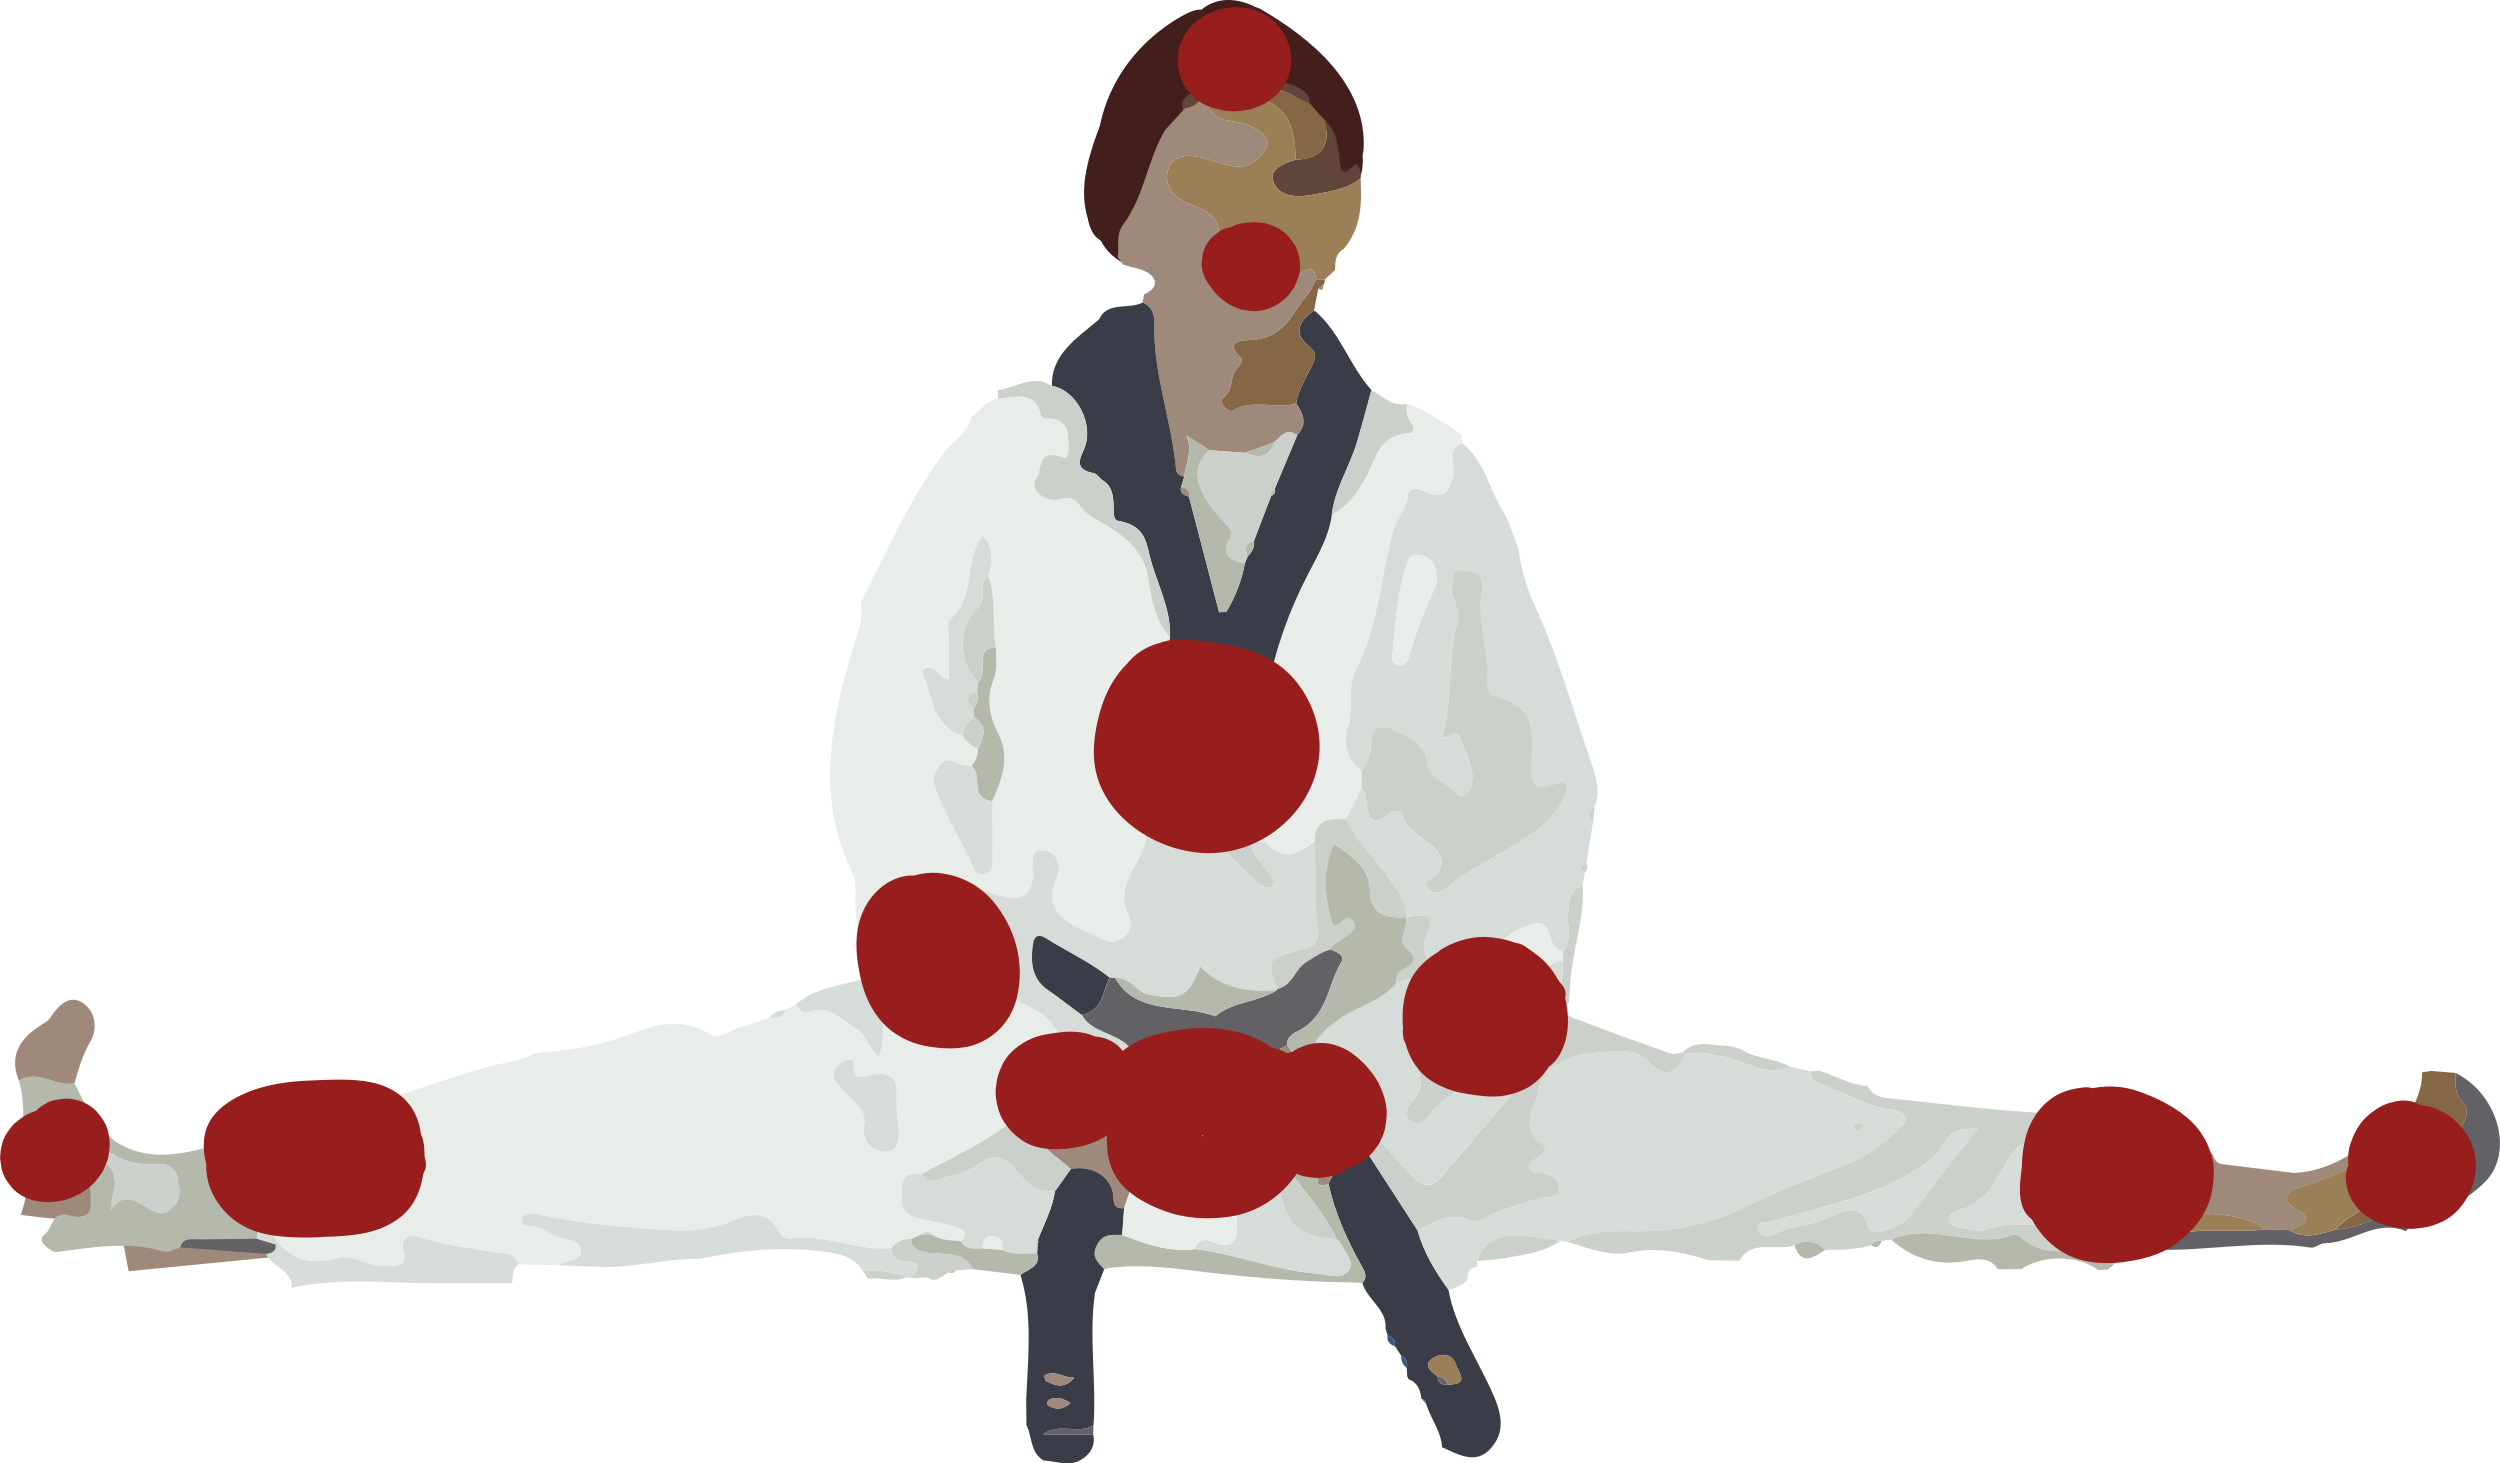 <?xml version="1.0" encoding="UTF-8"?>
<svg id="Capa_1" data-name="Capa 1" xmlns="http://www.w3.org/2000/svg" viewBox="0 0 516.26 302.16">
  <defs>
    <style>
      .cls-1 {
        fill: #e9ede9;
      }

      .cls-2 {
        fill: #9f897b;
      }

      .cls-3 {
        fill: #866745;
      }

      .cls-4 {
        fill: #b5b9ab;
      }

      .cls-5 {
        fill: #ccd0ca;
      }

      .cls-6 {
        fill: #d6dcd8;
      }

      .cls-7 {
        fill: #421f1d;
      }

      .cls-8 {
        fill: #981d1d;
      }

      .cls-9 {
        fill: #9a7f57;
      }

      .cls-10 {
        fill: #646166;
      }

      .cls-11 {
        fill: #5b82a2;
      }

      .cls-12 {
        fill: #396793;
      }

      .cls-13 {
        fill: #38587f;
      }

      .cls-14 {
        fill: #3a3d47;
      }

      .cls-15 {
        fill: #55272d;
      }

      .cls-16 {
        fill: #61443a;
      }
    </style>
  </defs>
  <g>
    <path class="cls-7" d="M281.58,30.9c.79-13.45-10.89-23.06-21.41-29.11-1.76-1.01-4.47,.7-3.67,2.82,2.34,6.23,6.56,11.9,13.25,13.74,2.12,.58,3.9-1.78,2.82-3.67-2.88-5.06-7.11-9.52-12.1-12.56-2.57-1.56-5.55-2.53-8.57-1.95-2.57,.49-5.16,2.34-5.69,5.03-.39,1.93,1.74,4.19,3.67,2.82s2.14-3.95,.16-5.37-4.29-.3-6.17,.78c-3.07,1.76-5.93,3.98-8.36,6.55-5.01,5.3-8.09,11.87-8.87,19.12-.52,4.77-.15,9.62-1.12,14.33-.25,1.22,.25,2.47,1.45,2.95,1.06,.43,2.6,.12,3.12-1.02,.76-1.65,1.52-3.3,2.28-4.96,1-2.18-1.1-4.73-3.42-3.42-3.98,2.24-5.74,7.67-2.97,11.55,.88,1.23,2.77,1.8,3.93,.51,2.47-2.76,3.76-6.11,4.76-9.63,.92-3.25,1.69-6.51,3.71-9.29,.72-1,.27-2.54-.64-3.23-1.03-.77-2.33-.66-3.28,.2-4.74,4.27-7.02,10.44-6.1,16.74,.3,2.08,3.71,2.47,4.57,.6,2.42-5.25,4.68-10.63,7.31-15.79,1.01-1.97,2.2-3.41,4.15-4.49s4-1.91,5.6-3.47c1.89-1.84,2.46-4.26,2.65-6.8,.12-1.63-.04-3.76,1.32-4.89s3.28,.47,4.22,1.55c1.58,1.8,2.82,3.63,4.77,5.06,1.77,1.29,3.75,2.23,5.63,3.35,.84,.5,1.58,.96,2.24,1.59s1,1.06,1.24,1.85c.93,3.07,5.75,1.76,4.82-1.33-1.34-4.43-5.68-6.3-9.36-8.45-2.11-1.24-3.5-2.68-5.01-4.62-1.76-2.26-4.03-4.09-6.99-4.34-2.68-.22-5.14,1.26-6.46,3.56s-1.18,4.75-1.48,7.28c-.27,2.33-1.69,3.26-3.64,4.28-2.32,1.21-4.52,2.37-6.17,4.47-1.98,2.52-3.13,5.63-4.47,8.52-1.56,3.39-3.12,6.77-4.69,10.16,1.52,.2,3.05,.4,4.57,.6-.65-4.51,1.53-8.91,4.82-11.87l-3.93-3.03c-2.03,2.79-3.01,6.13-3.92,9.42-.83,3-1.65,6.12-3.77,8.5l3.93,.51c-1.16-1.63-.75-3.62,1.18-4.7l-3.42-3.42c-.76,1.65-1.52,3.3-2.28,4.96l4.57,1.93c1.63-7.93,0-16.35,3.61-23.85,1.48-3.06,3.47-5.82,5.89-8.2,1.22-1.2,2.51-2.31,3.91-3.29,.75-.52,1.51-1.01,2.3-1.47,.66-.39,1.44-1.05,2.21-.95l-1.26-.34-.58-1.15,.34-1.26-.11,.21,.9-.9-.21,.15c1.22,.94,2.45,1.88,3.67,2.82,.1-.48,.28-.78,.87-1.1,.63-.34,1.33-.47,2.05-.45,2.12,.08,4.07,1.42,5.72,2.62,3.51,2.54,6.44,5.85,8.58,9.61l2.82-3.67c-4.9-1.35-8.04-5.67-9.75-10.24l-3.67,2.82c8.99,5.18,19.61,13.18,18.93,24.8-.19,3.21,4.81,3.2,5,0h0Z"/>
    <path class="cls-7" d="M246.93,5.17c-2.09,1.36-3.32,3.33-4.07,5.67-.33,1.03-.55,2.08-.81,3.13-.23,.9-.57,2.05-.86,2.57-1.08,1.97-3.16,2.98-5.01,4.35-2.42,1.81-4.16,4.05-5.3,6.84l4.82,1.33c1.84-5.93,3.95-12.3,9.42-15.82,1.13-.73,1.6-2.22,.9-3.42-.66-1.13-2.28-1.63-3.42-.9-6.64,4.28-9.47,11.57-11.71,18.81-.4,1.29,.47,2.73,1.75,3.08,1.43,.39,2.56-.49,3.08-1.75,1.86-4.54,7.36-5.58,9.68-9.76,1.01-1.82,1.43-3.85,1.94-5.85,.24-.93,.49-1.81,.78-2.37,.1-.19,.2-.37,.31-.55,.06-.1,.33-.47,.13-.22,.32-.4,.68-.68,.9-.83,1.13-.73,1.6-2.22,.9-3.42-.66-1.13-2.28-1.64-3.42-.9h0Z"/>
    <path class="cls-7" d="M242.48,13.33c-.2,1.15-.4,2.29-.6,3.44-.12,.68-.11,1.31,.25,1.93,.3,.52,.9,1.01,1.49,1.15,.64,.15,1.36,.11,1.93-.25s.98-.85,1.15-1.49c.48-1.82,.95-3.64,1.43-5.47,.17-.63,.08-1.36-.25-1.93-.3-.52-.9-1.01-1.49-1.15-.64-.15-1.36-.11-1.93,.25s-.98,.85-1.15,1.49c-.48,1.82-.95,3.64-1.43,5.47l4.82,1.33c.2-1.15,.4-2.29,.6-3.44,.12-.68,.11-1.31-.25-1.93-.3-.52-.9-1.01-1.49-1.15-.64-.15-1.36-.11-1.93,.25-.52,.33-1.04,.86-1.15,1.49h0Z"/>
    <path class="cls-16" d="M247.28,24.15c2.94-1.02,5.33-2.89,7.16-5.39,.91-1.25,1.57-2.65,2.12-4.09,.25-.66,.46-1.34,.64-2.03,.08-.33,.16-.65,.23-.98,.06-.26,.23-.47-.04-.04l-1.05,.79c-.87,.18-1.58-.11-2.12-.88,.52,1.2,2.38,1.57,3.42,.9,1.25-.81,1.45-2.13,.9-3.42s-2.26-1.73-3.52-1.42-2.1,1.46-2.39,2.67c-.18,.75-.35,1.5-.59,2.23-.13,.39-.27,.77-.41,1.15-.25,.63,.22-.46-.07,.15-.09,.18-.17,.37-.27,.55-.35,.7-.77,1.34-1.22,1.98-.11,.15-.07,.1,.12-.15-.06,.07-.11,.14-.17,.21-.1,.12-.19,.23-.29,.34-.24,.27-.5,.53-.76,.78-.13,.12-.27,.25-.41,.37-.07,.06-.14,.12-.21,.18-.14,.11-.09,.08,.14-.11,0,.14-.78,.54-.92,.62-.32,.2-.65,.37-.98,.54-.07,.03-.56,.24-.22,.11s-.35,.12-.41,.14c-1.23,.43-2.18,1.73-1.75,3.08,.39,1.22,1.75,2.21,3.08,1.75h0Z"/>
    <path class="cls-16" d="M256.41,13c3.22,0,3.22-5,0-5s-3.22,5,0,5h0Z"/>
    <path class="cls-7" d="M257.57,10.12c-.29,1.67,.13,3.18,1.42,4.34,1.06,.96,2.43,1.37,3.68,2.02,2.3,1.21,4.29,2.84,6.13,4.66s3.66,3.72,5.18,5.79,2.89,4.51,2.43,7.08c-.24,1.33,.36,2.69,1.75,3.08,1.21,.33,2.84-.41,3.08-1.75,1.11-6.22-2.76-11.14-6.71-15.46-1.77-1.93-3.62-3.76-5.7-5.36-1.09-.84-2.23-1.62-3.44-2.27-.6-.32-1.21-.59-1.82-.87-.3-.13-.61-.26-.89-.43-.68-.43-.12-.34-.26,.49,.23-1.33-.36-2.69-1.75-3.08-1.2-.33-2.84,.41-3.08,1.75h0Z"/>
    <path class="cls-7" d="M233.55,47.41c-.03-.31-.04-.6-.03-.91,.03-.3,.02-.3,0,0,.03-.15,.06-.3,.1-.44,.08-.3,.18-.59,.29-.88-.18,.45,.09-.18,.13-.27,.55-1.13,1.23-2.2,1.78-3.33,1.24-2.59,1.96-5.29,2.16-8.15,.09-1.31-1.22-2.56-2.5-2.5-1.43,.06-2.4,1.1-2.5,2.5-.02,.33-.05,.66-.09,.99,.06-.47-.09,.48-.1,.57-.11,.58-.25,1.14-.41,1.71-.19,.65-.4,1.29-.66,1.91,.15-.36-.23,.48-.27,.56-.13,.26-.26,.52-.4,.77-1.24,2.3-2.8,4.73-2.49,7.47,.15,1.29,1.04,2.57,2.5,2.5,1.23-.05,2.66-1.11,2.5-2.5h0Z"/>
    <path class="cls-7" d="M234.79,50.17c-.41-.16,.4,.19,.12,.05-.09-.04-.18-.08-.26-.12-.2-.1-.39-.2-.58-.31s-.37-.22-.55-.35c-.08-.05-.16-.11-.23-.16-.25-.17,.44,.37,.11,.09s-.63-.55-.92-.87c-.06-.07-.12-.14-.18-.21s-.33-.41-.06-.07c.25,.32,.04,.05,0-.02-.07-.09-.13-.19-.19-.28-.1-.16-.2-.32-.28-.49-.06-.12-.11-.24-.17-.35-.15-.28,.17,.47,.07,.17-.15-.45-.27-.88-.38-1.34-.07-.31,.05,.59,.01,.13,0-.1-.02-.2-.02-.31-.01-.23-.01-.46,0-.69,0-.13,.02-.26,.03-.38,.03-.35,0,.11-.03,.21,.08-.23,.1-.51,.17-.75,.34-1.26-.42-2.77-1.75-3.08s-2.71,.39-3.08,1.75c-.69,2.57-.3,5.41,1.12,7.66s3.4,3.62,5.74,4.55c.56,.22,1.42,.04,1.93-.25s1.01-.9,1.15-1.49c.15-.64,.11-1.36-.25-1.93s-.86-.9-1.49-1.15h0Z"/>
    <path class="cls-2" d="M60.85,259.15c-11.42,1.12-22.84,2.24-34.27,3.36-.79-3.36-.93-6.79-2.53-10.08-1.06-2.19-2.13-3.13-4.87-1.96-4.98,2.13-9.9,.94-14.86,.41,.77-2.59,1.76-5.35,.34-7.77-2.42-4.13-.39-5.61,4.82-5.89,1.9-.1,3.78-.44,5.67-.67,3.66-.44,6.48-.29,5.38,3.63-1.05,3.74,4.14,2.83,6.12,4.32,1.76,1.32,3.94-.66,4.8-2.5,3.93,2.4,7.39,1.58,10.56-1.17,1.92-.02,3.69-.4,5.45-1.1,4.81-1.9,9.56-.14,13.85,.76,3.83,.81,.98,4.67,1.94,6.98,1.76,4.22-4.87,7.46-2.41,11.66Z"/>
    <path class="cls-2" d="M247.8,20.62c.31-.01,.6-.09,.87-.24,.37,.26,.73,.52,1.09,.78,.29,4.53,5,3.38,7.82,4.6,2.35,1.02,4.89,2.57,3.91,4.63-.9,1.91-3.05,4.27-6.28,3.99-2.02-.18-4.02-.89-5.95-1.53-3.05-1.01-6.63-1.12-7.78,1.48-1.02,2.32-.66,5.31,3.05,7.29,3.15,1.68,8.58,2.27,6.82,8.85,5.31-5.59,9-1.38,12.25-.02,3.1,1.31,.57,4.22-.68,6.34-.39,.66-.73,1.48,.09,2.09,.79,.59,1.69,.23,2.38-.2,1.13-.69,2.18-1.48,3.23-2.27,2.28-1.72,2.93-.56,3.18,1.36-.62,1.06-1.08,2.23-1.88,3.17-2.99,3.5-4.37,8.35-10.57,9.19-2.03,.27-7.3-.32-2.9,4.01,.23,.23-.41,1.4-.94,1.91-1.74,1.7-.57,4.31-2.88,6.03-1.06,.78,.85,3.33,2,2.65,4.22-2.46,8.85-.13,13.03-1.43,1.47,2.13,2.39,4.28,.24,6.52-2.47-1.55-3.45,.47-4.82,1.55-1.98,.71-3.96,1.43-5.93,2.14-2.44-.17-4.87-.35-7.31-.52-1.62-1-3.23-2-4.85-3,1.39,3.09-.11,5.79-.46,8.52-.88-.24-1.59-.68-1.67-1.52-.9-10.03-4.7-19.72-4.5-29.87,.04-1.88-.24-3.65-2.43-4.64,.11-.57,.22-1.14,.33-1.71,2.37-.97,3.01-2.7,1.18-4.17-1.36-1.09-3.63-1.33-5.49-1.94l-1.12-1.54c.32-2.23-.43-4.67,1.05-6.65,4.49-6.03,5.01-13.38,8.74-19.65,1.37-1.49,2.74-2.98,4.11-4.48,1.28-.2,2.3-.77,3.06-1.7Z"/>
    <path class="cls-16" d="M279.96,33.86c.98,.83,1.2,1.85,1.01,2.98-2.82,2.31-6.5,2.72-10.01,3.4-3.25,.63-6.84,.33-7.99-2.65-1.02-2.62,1.99-3.8,4.53-4.6,6.19-.23,7.04-3.64,6.22-8.04,2.97,2.86,2.46,6.59,3.25,9.99,.68,.71,1.3,.7,1.87-.11,.38-.33,.75-.65,1.13-.98Z"/>
    <path class="cls-3" d="M273.71,24.96c.82,4.4-.03,7.81-6.22,8.04,.15-8.37-2.52-11.87-10.5-13.76,.13-2.16,1.47-2.14,3.47-1.77,3.68,.69,6.82,2.33,10.04,3.87,.74,.87,1.48,1.74,2.23,2.61,.32,.31,.65,.62,.97,.94,0,0,0,.07,0,.07Z"/>
    <path class="cls-16" d="M270.51,21.34c-3.22-1.54-6.36-3.17-10.04-3.87-2-.38-3.34-.39-3.47,1.77-.31,.06-.62,.13-.92,.21-.7-.03-1.41-.06-2.11-.08,1.39-2.89,1.09-5.95,1.24-8.98,.05-1.05,.32-2.26,1.96-2.24,1.28,.01,1.93,1.02,1.78,1.88-.86,4.72,3.1,5.77,6.77,7.11,2.24,.82,4.66,1.51,4.8,4.19Z"/>
    <path class="cls-3" d="M253.96,19.37c.7,.03,1.41,.06,2.11,.08-.83,2.09-2.33,1.99-4.12,.98,0-.33-.02-.65-.02-.98,.68-.03,1.35-.06,2.03-.09Z"/>
    <path class="cls-16" d="M247.8,20.62c-.75,.93-1.77,1.5-3.06,1.7,.23-1.66,.55-3.18,3.06-1.7Z"/>
    <path class="cls-16" d="M251.93,19.46c0,.33,.02,.65,.02,.98-.7-.03-1.41-.07-2.11-.1l-.31-.32c.58-.91,1.24-1.54,2.4-.56Z"/>
    <path class="cls-15" d="M229.99,45.95c-.34,.39-.69,.78-1.03,1.17-.33-.4-.66-.8-.99-1.2,.68,0,1.35,.02,2.03,.03Z"/>
    <path class="cls-15" d="M278.83,34.84c-.56,.81-1.19,.83-1.87,.11,.62-.04,1.24-.08,1.87-.11Z"/>
    <path class="cls-16" d="M249.77,21.16c-.36-.26-.73-.52-1.09-.78,.27-.16,.56-.28,.86-.37,0,0,.31,.32,.31,.32-.05,.27-.08,.55-.08,.83Z"/>
    <path class="cls-16" d="M273.7,24.89c-.32-.31-.65-.62-.97-.94,.32,.31,.65,.62,.97,.94Z"/>
    <path class="cls-14" d="M297.78,298.85c-.14-3.25-2.37-5.92-3.28-8.95,.03-.56-.26-.89-.89-1,0,0-.07-.05-.07-.05-.25-1.71-.69-3.32-2.76-4.09,.04-.18-.02-.34-.18-.46-.03-.59-.07-1.19-.1-1.78,.11-1.06,.08-2.07-1.2-2.64-.41-.63-.83-1.26-1.24-1.89,.2-1.12-.49-1.78-1.53-2.25-.14-.47-.28-.93-.42-1.4,.38-3.9-3.86-6.01-4.77-9.41,1.08-1.14,.57-2.24-.07-3.36-3.11-5.49-5.65-11.16-6.95-17.22,1.87-3.01,2.67-6.68,6.71-8.35,3.9,6.04,7.8,12.07,11.71,18.11,1.22,4.43,3.6,8.41,6.37,12.22,1.41,7.98,6.39,14.85,9.51,22.29,1.81,4.32,1.91,7.7-1.05,10.76-2.95,3.05-6.58,.92-9.78-.53Zm1.25-12.92c4.65-.06,2.06-2.57,1.64-4.08-.59-2.14-2.7-2.54-4.49-1.54-2.54,1.42-.81,2.78,.69,3.94,.03,1.24,.73,1.82,2.15,1.68Z"/>
    <path class="cls-12" d="M293.62,288.9c.63,.1,.92,.44,.89,1-.3-.33-.59-.66-.89-1Z"/>
    <path class="cls-1" d="M301.87,89.82c.04,.56,.08,1.12,.12,1.69-3.54,1.52-1.3,4.4-1.82,6.58-.79,3.32-1.67,5.33-6.01,3.36-1.26-.57-3.18-.99-3.34,.7-.28,2.87-2.43,5.02-3.14,7.63-2.59,9.5-2.89,19.46-7.67,28.55-1.86,3.53-.35,7.59-1.47,11.25-1.13,3.72-.61,6.89,2.63,9.59,0,1.23,.02,2.46,.03,3.69-1.08,2.12-2.17,4.24-3.25,6.36-3.81-.35-6.68,.32-6.39,4.47-3.18,2.39-6.29,4.53-10.03,.52-.52-.56-2.26-.25-3.44-.34-2.32-2.49,.32-5.96-2.18-8.41,2.36-3.04,3.51-6.19,1.17-9.66,1.81-1.05,.12-2.09,0-3.13,1.59-3.38,3.99-6.08,4.73-10.26,1.45-8.14,4.34-16.29,8.37-24.01,2.01-3.85,4.29-7.79,4.84-12.17,3.62-1.78,5.41-4.75,7.18-7.89,1.99-3.52,2.35-8.41,8.64-8.89,1.44-.11,1.08-1.31,.5-2.12-.86-1.22-.93-2.55-.85-3.91,3.17,.81,5.6,2.73,8.3,4.25,1.03,.72,2.05,1.43,3.08,2.15Z"/>
    <path class="cls-2" d="M443.43,257.61c-.58,.03-1.16,.06-1.74,.09-.1-.57-.19-1.14-.29-1.71,1.94-3.11,1.05-6.54,1.4-9.83,2.84-2.4,1.3-5.48,1.69-8.26,2.15,.07,4.31,.14,6.46,.21,1.08-.06,2.16-.13,3.24-.19,.87,.08,1.75,.17,2.62,.25,.08,.29,.2,.56,.38,.81,.28,.76,.8,1.32,1.75,1.43,4.89,.6,9.78,1.2,14.67,1.8,7.68-.26,12.98-4.63,18.66-8.33,1.48-.96,2.48-2.54,4.6-2.63,.41,.04,.81,.09,1.22,.13-.68,2.82-3.53,4.97-2.72,8.37,.37,1.57-2.17,1.76-3.67,1.49-6.52-1.21-11.48,2.56-17.11,4.09-2.27,.62-3.4,2.68-.74,4.11,4.78,2.57,1.52,3.43-.98,4.6-1.7-.06-3.4-.12-5.1-.17-3.18-3.29-16.18-4.38-20.84-1.75-3.02,.93-2.4,3.62-3.47,5.49Z"/>
    <path class="cls-10" d="M467.75,253.87c1.7,.06,3.4,.12,5.1,.17,3.14,2.02,6.24,.74,9.34-.09,4.77-.34,8.85-2.46,12.83-4.4,7.47-3.64,8.5-5.42,9.52-11.88,.12-.76,1.33-1.34,1.76-2.12,1.4-2.49,4.58-5.24,2.29-7.78-1.97-2.19-1.4-4.09-1.54-6.21,8.82,4.33,12.34,16.59,5.89,22.75-2.83,2.7-6.55,5.15-10.83,6.43-3.19-.5-3.77,2.05-5.3,3.49-6.23-2.54-11,2.49-16.77,2.5-.95,0-1.99,1.04-2.84,.91-10.99-1.74-21.9,.93-32.86,.38-.31-.02-.61-.26-.92-.4,1.07-1.87,.45-4.57,3.47-5.49-.06,1.78,.62,3.17,2.93,2.65,5.92-1.34,11.98-.14,17.91-.9Z"/>
    <path class="cls-3" d="M507.06,221.56c.14,2.12-.43,4.02,1.54,6.21,2.28,2.54-.89,5.29-2.29,7.78-.44,.78-1.64,1.36-1.76,2.12-1.02,6.46-2.05,8.23-9.52,11.88-3.98,1.94-8.05,4.06-12.83,4.4,2.15-2.34,5.01-3.81,7.76-5.54,4.5-2.83,9.05-6.09,11.33-10.72,1.24-2.52,2.21-5.91-3.19-6.3-.41-.04-.81-.09-1.22-.13,1.74-3.11,3.39-6.24,3.29-9.82,.62-.1,1.24-.19,1.87-.29,1.68,.14,3.36,.28,5.04,.42Z"/>
    <path class="cls-1" d="M177.75,124.46c5.25-10.37,9.86-20.99,16.91-30.62,1.92-2.63,5.33-4.39,5.93-7.77,1.76-1.33,3.08-3.16,5.47-3.79,3.56-.2,7.72-1.83,8.84,3.28,.27,1.24,2.09,.64,3.1,1,3.01,1.07,2.47,3.64,2.64,5.82,.06,.83-.1,2.47-1.15,2.06-5.4-2.12-4.33,2.72-5.46,4.25-1.69,2.29,1.67,5.24,4.79,4.36,1.89-.53,3.19-.17,3.97,1.1,1.04,1.69,2.64,2.53,4.4,3.54,4.97,2.87,9.16,6.03,9.95,12.07,.52,3.99,1.49,8.35,4.43,11.89-.09,.66-.17,1.31-.26,1.97-2.76,2.26-3.84,5.36-3.39,8.31,.66,4.23-.62,8.13-1.26,12.16-.68,4.25-.99,8.6-.08,12.72,1.01,4.54-.02,8.26-2.38,12.2-1.65,2.76-2.85,6.04-1.49,9.2,.96,2.25,1.38,3.98-1.12,5.59-2.46,1.58-4-.05-6.04-.87-6.06-2.44-10.41-5.24-7.24-12.06,.99-2.12-.32-5.32-3.13-5.3-2.83,.02-1.68,3.13-1.81,4.94-.32,4.34-2.24,5.62-7.05,4.42-1-.25-1.96-.62-2.94-.92-.94-.29-1.95-1.05-2.88-.29-1.09,.9-.52,1.98,.09,2.92,2.6,4,5.14,8.06,9.24,11.06,1.55,1.13,1.23,2.16,.15,3.05-4.44,3.68-1.18,5.31,2.26,7,2.12,1.04,4.17,2.22,5.32,4.2,.7,1.2,1.74,2.05,3.24,1.92,4.86-.41,6.24,2.4,7.2,5.7-.43,.85-1.16,1.42-2.16,1.72-.97,.09-1.67,.46-1.9,1.35-3.26,3.28-7.67,5.26-11.53,7.86-1.27,.39-2.84,.49-3.76,1.22-5.45,4.37-12.01,7.25-18.2,10.63-2.28-.12-4.27,.16-4.18,2.74,.08,2.45-.99,5.39,2.99,6.4,2.47,.63,5.01,1.02,7.47,1.67,1.72,.45,3.52,1.1,1.67,3.12-2.04-.15-4.12-.16-5.9-1.26-.67-.74-1.4-.81-2.19-.14-.74,.32-1.47,.64-2.21,.96-1.71,.04-3.12,.56-4.05,1.89-7.12,.63-13.72-3-20.93-1.97-1.28,.18-2.05-1.02-2.62-1.98-1.97-3.36-5.17-3.46-8.4-2.03-4.34,1.91-8.92,2.6-13.57,2.32-8.93-.53-17.85-1.32-26.6-3.12-1.49-.31-3.6-1.03-4.13,.54-.69,2.06,1.93,1.4,3.14,1.93,1.39,.61,2.75,1.28,4.12,1.92,1.73,.81,4.64,.41,4.84,2.8,.21,2.53-3.15,1.87-4.46,3.15-2.81-.07-5.62-.13-8.44-.2-.32-1.12-1.04-1.97-2.37-2.18-6.11-1.01-12.32-1.55-18.22-3.5-2.49-.82-3.72,.74-3.18,2.75,.95,3.53-1.54,3.22-4.1,3.31-3.38,.11-6.22-2.63-9.54-1.68-5.07,1.44-9.08,.49-12.4-3.07-.66-1.73-1.87-3.01-3.91-3.58-3.57-5.38-7.14-10.75-10.71-16.13,9.19-3.42,18.59-6.53,28.35-8.15,10.41-1.73,19.8-5.74,29.72-8.54,3.16-.9,6.62-1.03,9.48-2.73,.7-.11,1.39-.21,2.09-.32,5.31-.42,10.56-1.13,15.55-2.88,6.06-2.12,11.97-4.93,18.56-.91,2.33,1.42,4.46-.94,6.72-1.43,1.97-.43,3.84-1.23,5.75-1.87,1.5,.07,2.94,.06,3.39-1.59,.69-.38,1.39-.76,2.08-1.13,.53,.81,1.39,1.92,2.26,1.6,4.73-1.77,7.1,1.55,10.22,3.33,2.26,1.28,2.14,3.99,4.73,5.77,1.22-3.89,1.1-9.16-.59-10.38-2.87-2.07-1.52-3.86-1.98-5.75-1.38-6.12-2.48-12.26-2.26-18.53,.03-.9,.01-1.9-.38-2.69-7.92-15.84-4.76-31.62,.05-47.45,.87-2.87,2.1-5.78,1.41-8.88Zm27.96,9.33c-.99-4.94,.18-10.07-1.69-14.93,1.06-2.91,1.22-5.7-1.06-8.25-4.08,5.34-1.37,12.33-6.58,17.17-.91,.84-.55,2.27-.48,3.51,.17,2.92,.05,5.86,.05,8.81-1.65,.2-1.91-1.19-2.85-1.75-1.83-1.08-3.14-.12-2.48,1.18,2.18,4.35,1.61,10.17,8.08,12.35,.76,1.19,1.76,2.17,3.23,2.72,.1,1.35-.45,2.51-1.32,3.59-.84-.13-1.78-.11-2.51-.43-1.44-.64-2.71-1.43-3.99,.24-1,1.3-1.68,2.46-1.12,4.19,1.87,5.68,5.21,10.8,7.71,16.23,.45,.97,.73,2.23,2.29,2.09,1.83-.16,1.96-1.56,1.97-2.77,.04-4.1-.01-8.2-.03-12.3,1.99-4.44,3.63-9.15,1.36-13.63-2.03-4-2.7-7.58-1.01-11.74,.77-1.9,.33-4.18,.44-6.28Zm-27.18,98.23c-.76,3.32,1.48,5.85,4.49,5.79,2.58-.05,2.88-3.12,2.45-5.58-.39-2.22-.28-4.52-.32-6.78-.05-2.9-1.43-4.12-4.89-3.56-1.71,.28-4.75,1.72-3.84-2.21,.22-.96-1.44-1.05-2.39-.42-2.08,1.38-2.59,2.7-.81,4.91,1.98,2.46,5.59,4.19,5.31,7.84Z"/>
    <path class="cls-6" d="M178.95,202.02c.46,1.89-.89,3.67,1.98,5.75,1.69,1.22,1.81,6.49,.59,10.38-2.58-1.78-2.46-4.49-4.73-5.77-3.13-1.77-5.5-5.1-10.22-3.33-.86,.32-1.73-.79-2.26-1.6,4.04-3.55,9.56-4.02,14.63-5.43Z"/>
    <path class="cls-6" d="M162.23,208.59c-.44,1.65-1.89,1.66-3.39,1.59,.83-1.02,1.94-1.58,3.39-1.59Z"/>
    <path class="cls-14" d="M226.97,65.94c1.68-3.77,6.17-1.96,8.98-3.47,2.18,.99,2.46,2.76,2.42,4.64-.2,10.15,3.6,19.85,4.5,29.87,.08,.84,.79,1.28,1.67,1.52-.22,.69-.44,1.38-.65,2.07-.3,1.19,.52,1.68,1.63,1.97,2.08,7.96,4.15,15.93,6.23,23.89,.5-.03,1-.05,1.49-.08,1.9-3.15,3.2-6.5,3.84-10.07,.19-.47,.39-.93,.58-1.4,.98-.91,1.43-1.99,1.31-3.24,1.18-3.08,2.35-6.16,3.53-9.23,.78-.32,.92-.88,.78-1.55,1.55-3.68,3.09-7.37,4.64-11.05,2.15-2.23,1.23-4.38-.24-6.52,.48-2.73,1.9-5.17,3.19-7.64,.76-1.47,1.21-2.67-.47-4.04-3.37-2.73-2.33-5.24,.94-7.44l.34,.15c5.26,4.64,6.99,11.2,11.54,16.23-.21,.78-.43,1.56-.64,2.33v.07c-.78,2.77-1.52,5.55-2.33,8.31-1.5,5.05-4.59,9.68-5.21,14.97-.55,4.37-2.83,8.32-4.84,12.17-4.03,7.72-6.92,15.87-8.37,24.01-.74,4.18-3.14,6.87-4.73,10.26-3.63-4.2-8.56-4.01-13.7-3.09-.49-2,1.27-4.48-1.68-5.94-.12-3.34-.24-6.67-.37-10.01,.09-.66,.17-1.31,.26-1.97,.31-6.05-2.89-11.43-4.25-17.16-.75-3.18-1.34-6.07-6.49-6.96-2.01-.35,.6-6.1-3.1-8.31-.7-.42-1.16-1.36-1.88-1.51-3.59-.72-3.26-2.33-2.1-4.81,2.38-5.07-1.43-12.39-6.56-13.22-.21-6.47,5.18-9.89,9.76-13.75Z"/>
    <path class="cls-5" d="M275.01,106.23c.63-5.29,3.72-9.91,5.21-14.97,.82-2.76,1.55-5.54,2.33-8.31,0,0,0-.07,0-.07,.21-.78,.43-1.56,.64-2.33,2.33,1.16,4.07,3.46,7.3,2.86-.09,1.37-.02,2.69,.85,3.91,.57,.81,.94,2.01-.5,2.12-6.29,.48-6.65,5.37-8.64,8.89-1.77,3.14-3.56,6.11-7.18,7.89Z"/>
    <path class="cls-4" d="M42.62,237.01c3.57,5.38,7.14,10.75,10.7,16.13-.13,.89-.26,1.78-.39,2.68-3.87,.04-7.75,.05-11.62,.15-1.56,.04-3.55-.51-4.06,1.63-1.12,.32-2.45,1.14-3.34,.87-7.58-2.29-15.07-.8-22.59,.1-1.83-.78-3.69-2.5-2.12-3.64,1.76-1.28,1.35-5.05,5.16-3.96,4,1.14,4.45-.85,4.36-3.49-.05-1.36-.21-2.74-.12-4.09,.25-3.73-1.1-5.31-5.68-3.96-2.68,.79-5.47-.17-8.11-.95-.25-5.11,.57-10.27-.9-15.32,3.98-2.47,7.58,1.38,11.47,.53,2.11,4.35,4.37,8.62,8.34,11.97,5.98,3.91,12.41,3.04,18.91,1.35Zm-19.75,13.16c2.36-3.98,4.97-2.09,7.06-.98,1.82,.97,3.14,2.37,5.31,.7,2.29-1.76,2.23-3.94,1.61-6.24-.52-1.9-1.49-3.36-4.14-3.26-3.32,.13-6.53-.15-9.34-1.99-.44-.29-1.35-.34-1.87-.15-.72,.27-.81,1.22-.3,1.52,4.48,2.64,1.36,6.32,1.68,10.39Z"/>
    <path class="cls-6" d="M57.24,256.73c3.31,3.56,7.32,4.51,12.4,3.07,3.32-.94,6.16,1.79,9.54,1.68,2.56-.08,5.05,.22,4.1-3.31-.54-2.01,.69-3.57,3.18-2.75,5.91,1.95,12.11,2.49,18.22,3.5,1.32,.22,2.05,1.06,2.37,2.18-1.45,1.03-1.03,2.54-1.31,3.88-5.8,0-11.6,0-17.4,0-9.39-.13-18.82-1.1-28.12,.95,.36-3.58-4.15-4.32-5.32-7.01,1.26-.15,2.17-.57,1.97-1.89l.37-.3Z"/>
    <path class="cls-2" d="M15.37,223.69c-3.88,.85-7.49-3-11.47-.53-2.15-5.24,.27-8.94,5.16-11.84,.56-.33,1.1-.78,1.43-1.29,1.57-2.4,3.92-4.87,6.8-2.79,2.31,1.67,3,5.04,1.33,7.91-1.58,2.72-2.41,5.63-3.25,8.55Z"/>
    <path class="cls-9" d="M249.77,21.16c0-.28,.02-.56,.08-.83,.7,.03,1.41,.07,2.11,.1,1.79,1.02,3.29,1.11,4.12-.98,.3-.08,.61-.15,.92-.21,7.98,1.89,10.65,5.39,10.5,13.76-2.54,.79-5.55,1.97-4.53,4.59,1.15,2.97,4.74,3.28,7.99,2.65,3.51-.68,7.2-1.1,10.01-3.4,.25,5.11,.22,10.16-3.49,14.55-1.83,1.07-1.72,2.76-1.8,4.38-.71,.66-1.42,1.33-2.13,1.99-.58,0-1.16,0-1.74,.01-.24-1.92-.9-3.07-3.18-1.36-1.05,.79-2.1,1.58-3.23,2.27-.69,.42-1.59,.79-2.38,.2-.82-.61-.48-1.43-.09-2.09,1.24-2.12,3.78-5.03,.68-6.34-3.25-1.37-6.94-5.57-12.25,.02,1.76-6.58-3.67-7.16-6.82-8.85-3.71-1.98-4.08-4.97-3.05-7.29,1.15-2.6,4.73-2.48,7.78-1.48,1.94,.64,3.93,1.35,5.95,1.53,3.23,.28,5.38-2.09,6.28-3.99,.98-2.06-1.57-3.61-3.91-4.63-2.82-1.22-7.53-.07-7.82-4.6Z"/>
    <path class="cls-5" d="M262.49,102.42c-1.18,3.08-2.35,6.16-3.53,9.23-1.96,.61-1.87,1.85-1.31,3.24-.19,.47-.39,.93-.58,1.4-3.28-.4-4.79-1.96-3.3-4.7,.97-1.78,.23-2.49-1.05-3.81-4.94-5.13-7.81-10.99-2.88-14.79,2.44,.17,4.87,.35,7.3,.52,2.89,1.23,5.06,.93,5.93-2.14,1.37-1.07,2.35-3.09,4.82-1.55-1.55,3.68-3.09,7.37-4.64,11.05-.62,.38-.96,.87-.78,1.55Z"/>
    <path class="cls-3" d="M271.8,57.77c.58,0,1.16,0,1.74-.01,.06,.31,.02,.6-.14,.88-.39,.33-.77,.66-1.16,.99-.3,1.52-.6,3.03-.91,4.55-3.28,2.2-4.32,4.71-.94,7.44,1.69,1.37,1.24,2.57,.47,4.04-1.28,2.47-2.71,4.91-3.19,7.64-4.18,1.3-8.81-1.03-13.03,1.43-1.16,.67-3.06-1.87-2-2.65,2.31-1.71,1.13-4.33,2.88-6.03,.52-.51,1.17-1.68,.94-1.91-4.39-4.33,.88-3.74,2.9-4.01,6.2-.84,7.58-5.69,10.57-9.19,.8-.94,1.26-2.11,1.88-3.17Z"/>
    <path class="cls-4" d="M249.85,92.99c-4.93,3.81-2.06,9.66,2.88,14.79,1.28,1.33,2.02,2.04,1.05,3.81-1.5,2.74,.02,4.3,3.3,4.7-.64,3.57-1.94,6.92-3.84,10.07-.5,.03-1,.05-1.49,.08-2.08-7.96-4.15-15.93-6.23-23.89,.2-1.13-.34-1.79-1.63-1.97,.22-.69,.43-1.38,.65-2.07,.35-2.73,1.85-5.43,.46-8.52,1.62,1,3.23,2,4.85,3Z"/>
    <path class="cls-4" d="M263.09,91.36c-.87,3.07-3.04,3.37-5.93,2.14,1.98-.71,3.96-1.43,5.93-2.14Z"/>
    <path class="cls-6" d="M305.13,261.5c-1.63,.36-2.18,1.35-2.06,2.72-.96,1.23-2.4,1.77-3.97,2.11-2.76-3.81-5.14-7.79-6.37-12.22,3.4-1.76,6.63-4.01,10.99-2.08,1.19,.53,2.29-.33,3.35-.86,3.34-1.64,7-2.58,10.6-3.67,1.55-.47,4.41,.16,4.33-2.29-.06-1.88-1.84-2.71-3.98-2.97-2.55-.31-2.94-1.34-1-2.96,1.01-.85,3.22-1.74,1.25-3.18-4.77-3.49-1.06-7.76-.61-11.08,.68-4.99,6.79-7.37,12.15-7.63,3.29-.16,7.64-1.27,10.61,1.9,3.1,3.31,5.69,2.71,7.41-1.59,2.89-.72,5.49,.08,8.35,.61,4.4,.81,8.46,4.24,13.44,1.95,1.43,.32,2.86,.64,4.3,.96-.21,1.94,1.22,2.37,2.97,3.05,4.68,1.8,9.02,4.25,14.2,5.03,1.65,.25,3.2,1.47,1.87,2.93-3.17,3.5-7.06,6.36-11.72,8.29-6.53,2.71-13.33,4.99-19.57,8.14-7.58,3.83-15.38,5.76-24.15,5.61-4.66-.08-9.6-.07-13.92,2.21-.46-.09-.91-.17-1.37-.26-2.69-.37-5.36-.87-8.06-1.07-4.53-.33-7.94,1.02-9.12,5.26,.02,.36,.03,.73,.05,1.09Zm78.46-27.88c.82-.34,1.3-.72,1.07-1.38-.06-.18-.5-.4-.74-.38-.71,.06-1.21,.47-1.13,1.1,.03,.26,.55,.47,.79,.66Z"/>
    <path class="cls-2" d="M212.43,230.5c3.86-2.6,8.27-4.58,11.53-7.86,.63-.45,1.27-.9,1.9-1.34,1-.3,1.73-.86,2.16-1.72,1.58-1.29,4.96-.64,5-3.58,1.14,.2,1.76,.84,2.13,1.77,3.13,8.07,8.39,10.16,17.02,7.12,1.96-.69,2.28-3.3,4.22-2.99,4.58,.71,7.88-1.97,11.83-2.82,.71,.19,1.43,.38,2.15,.57,3.35,3.61,6.7,7.22,10.05,10.82-2.69,2.1,1.31,3.61,.63,5.53-4.04,1.67-4.84,5.34-6.71,8.35-.77,.58-2.09,.66-2.15-.06-.35-4.05-3.75-3.55-6.74-3.73-3.7-3.45-6.71-7.5-11.48-9.99-10.22,1.7-12.99,11.05-20.61,15.42-.4,1.17-.8,2.35-1.2,3.52-2.42,.18-2.08-1.31-2.25-2.67-.46-3.89-4.34-6.25-8.77-5.44-3.68-3.15-8.22-5.77-8.7-10.89Z"/>
    <path class="cls-5" d="M281.03,236.01c.68-1.92-3.32-3.44-.63-5.53,3.62,4.01,7.22,8.04,10.86,12.04,2.25,2.47,4.29,3.21,6.87,.03,5.09-6.28,10.45-12.38,15.76-18.52,1.74-2.01,.8-2.66-1.57-2.74-1.57-.05-3.04,.15-4.51,.79-4.79,2.08-9.66,3.97-12.66,8.23-.74,1.05-2.22,2.41-3.86,1.23-1.37-.98-1.08-2.68-.05-3.74,1.99-2.05,2.65-4.1,1.59-6.69-.48-1.17,.58-3.31,1.41-2.8,3.03,1.88,6.27,.5,8.89,1.06,3.9,.83,3.68-.55,4.04-2.58,4.02-3.25,11.1-3.28,12.58-9.2,2.95-2.57,2.94-5.88,2.99-9.17,.01-.6,.03-1.2,.04-1.8,1.97-2.66,.74-5.62,1.05-8.44,.23-2.12,.04-4.36,3.02-5.23,.37,6.98-2.27,13.67-2.63,20.59-.07,1.13-.15,2.27-.22,3.4-1.4,1.47-.67,2.68,.94,3.29,6.63,2.53,13.31,4.95,20.02,7.32,.7,.25,1.69-.13,2.54-.22,.12,.13,.23,.25,.35,.37-1.72,4.3-4.3,4.91-7.41,1.59-2.97-3.17-7.32-2.06-10.61-1.9-5.36,.27-11.47,2.65-12.15,7.63-.45,3.33-4.16,7.59,.61,11.08,1.97,1.44-.24,2.33-1.25,3.18-1.94,1.62-1.56,2.65,1,2.96,2.14,.26,3.92,1.09,3.98,2.97,.08,2.45-2.78,1.82-4.33,2.29-3.6,1.1-7.25,2.03-10.6,3.67-1.06,.52-2.17,1.38-3.35,.86-4.37-1.93-7.6,.32-10.99,2.08-3.9-6.04-7.8-12.07-11.71-18.11Z"/>
    <path class="cls-4" d="M265.43,240.56c2.99,.19,6.39-.31,6.74,3.73,.06,.72,1.39,.64,2.15,.06,1.3,6.05,3.85,11.72,6.95,17.22,.63,1.12,1.15,2.23,.06,3.36-.69-.03-1.38-.09-2.06-.09-11.6-.15-23.12-1.2-34.59-2.66-6.35-.81-13.46-.97-16.66-.08-1.3-1.45-2.77-2.5-1.54-4.96,1.27-2.54,3.16-2.12,5.26-2.14,4.78,1.88,9.6,3.63,15.04,2.94,8.51,1.01,16.41,4.37,25.01,5.04,2.32,.18,5.15,1.45,6.7-.61,1.3-1.74-.67-3.67-1.55-5.42-.2-.4-.62-.72-.94-1.07-2.56-5.62-7.07-10.2-10.57-15.33Z"/>
    <path class="cls-9" d="M296.88,284.24c-1.5-1.16-3.23-2.52-.69-3.94,1.79-1,3.9-.6,4.49,1.54,.42,1.52,3.01,4.02-1.64,4.08-.41-.86-1.06-1.49-2.15-1.68Z"/>
    <path class="cls-10" d="M296.88,284.24c1.09,.2,1.74,.83,2.15,1.68-1.42,.13-2.12-.45-2.15-1.68Z"/>
    <path class="cls-13" d="M288.06,277.99c-1.23-.38-1.68-1.15-1.53-2.25,1.04,.47,1.73,1.13,1.53,2.25Z"/>
    <path class="cls-13" d="M290.5,282.52c-.91-.7-1.14-1.64-1.2-2.64,1.28,.57,1.31,1.59,1.2,2.64Z"/>
    <path class="cls-14" d="M228.02,262.11c-.63,1.62-1.27,3.24-1.9,4.87-1.32,9.11,.35,18.25-.31,27.37-3.25,1.93-7.08-.64-10.41,1.84h10.36c.48,2.5-.64,4.32-3.09,5.58-2.43,.94-4.81-.04-7.21-.18-2.83-1.82-2.25-4.9-3.5-7.3-.02-1.78-.03-3.57-.05-5.35,.03-.61,.07-1.23,.1-1.84,.39-7.98,1.13-15.97-1.28-23.83,1.61-1.2,4.29-1.75,3.44-4.42,.03-.7,.06-1.4,.1-2.09,.21-.2,.22-.41,.02-.63,1.29-3.34,3.06-6.55,3.55-10.11,1.1-1.54,2.19-3.09,3.29-4.63,4.42-.81,8.3,1.55,8.77,5.44,.16,1.36-.17,2.85,2.25,2.67-.13,1.84-.27,3.67-.4,5.51-2.1,.02-3.98-.4-5.26,2.14-1.23,2.46,.24,3.51,1.54,4.96Zm-6.16,22.36c-2.08,.19-3.94-1.69-6.08-.47-.16,.09-.06,.99,.2,1.14,1.96,1.11,3.97,1.67,5.88-.67Zm-.82,5.28c-1.7-1.13-3.09-1.38-4.53-.63-.22,.12-.3,.94-.13,1.05,1.46,.94,2.94,1.09,4.66-.42Z"/>
    <path class="cls-10" d="M225.76,296.18h-10.36c3.33-2.48,7.16,.1,10.41-1.84-.02,.61-.04,1.22-.06,1.84Z"/>
    <path class="cls-6" d="M326.84,182.94c-2.98,.87-2.8,3.11-3.02,5.23-.3,2.82,.93,5.78-1.05,8.44-1.47-.69-2.4-1.84-2.7-3.18-.82-3.67-2.68-3.11-5.83-1.83-2.81,1.14-4.37,3.33-6.88,4.65-2.29,1.2-4.9,2.67-6.07,4.61-1.43,2.38,.91,4.49,2.88,6.26,.21,.19,.4,.65,.28,.82-2.61,3.78,1.22,6.03,2.7,8.83-.36,2.04-.13,3.42-4.04,2.58-2.62-.56-5.86,.81-8.89-1.06-.83-.51-1.89,1.63-1.41,2.8,1.07,2.59,.4,4.64-1.59,6.69-1.03,1.06-1.32,2.76,.05,3.74,1.65,1.17,3.12-.18,3.86-1.23,3-4.25,7.87-6.15,12.66-8.23,1.47-.64,2.94-.84,4.51-.79,2.38,.08,3.31,.73,1.57,2.74-5.31,6.14-10.67,12.24-15.76,18.52-2.57,3.18-4.62,2.44-6.87-.03-3.64-4-7.24-8.02-10.86-12.04-3.35-3.61-6.7-7.21-10.04-10.82,.17-4.35,2.94-7.1,6.8-9.62,3.68-2.41,8.45-3.51,11.18-7.05,4.12-1.82,7.23-.03,10.11,2.71,.77-2.81-.06-4.71-2.09-6.15-2.51-1.78-2.77-3.74-1.73-6.39,1.62-4.11,.92-4.59-4.27-3.74h-.05c.19-3.22-1.94-5.7-3.65-8.23-2.76-4.07-6.76-7.44-8.72-11.96,1.08-2.12,2.17-4.24,3.25-6.36,.86,.87,.8,1.95,.98,3,.44,2.6,.75,5.52,4.78,2.13,.8-.68,2.57-.67,2.7,.15,.57,3.69,4.47,4.77,6.68,7.14,1.66,1.78,1.99,3.82-.12,5.76-.77,.71-3.06,1.21-1.23,2.73,1.49,1.23,2.85,.38,4.06-.64,2.99-2.55,6.55-4.38,9.99-6.4,5.4-3.17,11.24-6.15,13.9-11.88,.4-.86,.97-1.68,.51-2.59-.47-.91-1.28-.69-2.16-.37-4.46,1.65-5.07,.09-5.02-3.71,.08-5.65,1.67-12.35-7.76-14.38-1.58-.34-1.4-2.31-1.36-3.67,.2-6.13-2.21-12.13-1.08-18.3,.08-.44-.03-.91-.05-1.36-.11-2.33-2.2-2.54-4.07-2.68-2.51-.2-1.84,1.64-2.11,2.88-.59,2.65,1.84,5.16,1.22,7.44-2.19,8-.93,16.28-3.32,24.12,1.57,.68,3.13-1.97,3.68-.09,.96,3.32,3.42,6.42,2.43,10.1-.4,1.49-2,3.08-3.09,1.74-1.87-2.3-5.71-3.37-6.03-6.4-.42-3.9-3.55-5.3-6.78-6.75-2.77-1.25-4.74-.91-4.78,2.34-.02,2.17-.53,4.22-1.99,6.03-3.25-2.7-3.77-5.87-2.63-9.59,1.12-3.66-.39-7.73,1.47-11.25,4.78-9.09,5.08-19.04,7.67-28.55,.71-2.6,2.87-4.75,3.14-7.63,.16-1.69,2.08-1.27,3.34-.7,4.34,1.97,5.22-.04,6.01-3.36,.52-2.18-1.72-5.06,1.82-6.58,4.71,3.73,5.44,9.31,8.3,13.9,1.53,2.45,2.25,5.3,3.34,7.96,.42,4.2,1.84,8.41,3.52,12.1,4.6,10.09,7.55,20.56,11.1,30.9,1.14,3.32,2.51,6.63,1.04,10.16-1.53,1.06-1.52,2.23-.34,3.49-.45,2.79-.9,5.57-1.35,8.36-1.44,.45-1.56,1.06-.3,1.85-.16,.91-.31,1.81-.47,2.72Zm-30.22-62.29c.17-3.13-.32-5.01-2.83-5.88-1.23-.42-2.54-.3-3.01,.99-2.31,6.42-2.59,13.12-3.28,19.75-.09,.89,.4,1.91,1.68,1.93,.52,0,1.41-.55,1.52-.97,1.51-5.75,3.87-11.26,5.92-15.82Z"/>
    <path class="cls-6" d="M233.02,216c-.04,2.94-3.42,2.3-5,3.58-.95-3.3-2.34-6.11-7.2-5.7-1.5,.13-2.54-.73-3.24-1.92-1.16-1.98-3.2-3.16-5.32-4.2-3.44-1.69-6.7-3.32-2.26-7,1.08-.89,1.4-1.92-.15-3.05-4.1-3-6.64-7.06-9.24-11.06-.61-.95-1.18-2.02-.09-2.92,.93-.77,1.94,0,2.88,.29,.98,.3,1.94,.67,2.94,.92,4.81,1.2,6.74-.08,7.05-4.42,.13-1.81-1.02-4.92,1.81-4.94,2.81-.02,4.12,3.17,3.13,5.3-3.17,6.82,1.18,9.62,7.24,12.06,2.04,.82,3.58,2.45,6.04,.87,2.5-1.61,2.08-3.34,1.12-5.59-1.35-3.16-.16-6.44,1.49-9.2,2.36-3.94,3.39-7.66,2.38-12.2-.92-4.12-.61-8.48,.08-12.72,.65-4.03,1.92-7.92,1.26-12.16-.46-2.95,.63-6.05,3.39-8.31,.12,3.34,.24,6.67,.37,10.01-.47,5.08-3.71,9.86-2.11,15.16-.04,1.74,.5,3.21,2.43,4.04,1.67,2.05,3.29,4.12,5.61,5.68,2.93,5.23,7.59,9.3,11.87,13.62,.22,.22,.56,.35,.86,.5,.71,.39,1.46,1.02,2.29,.38,.81-.63,.32-1.39-.11-2.05-1.53-2.35-3.86-4.3-4.44-7.1,1.18,.09,2.92-.22,3.44,.34,3.74,4.01,6.85,1.87,10.03-.52,.12,6.07-.17,12.18,.53,18.2,.34,2.95-.69,3.67-3.43,4.3-6.95,1.59-7.19,2.09-4.93,8.09l-.06,.18c-6.08,.49-11.62-.41-15.8-4.86-2.44,6.24-3.99,7.08-10.61,5.81-2.71-.52-3.74-3.68-6.96-3.44-.39-.03-.78-.06-1.17-.09-4-3.2-8.82-5.39-13.18-8.15-1.63-1.03-2.35-.16-2.54,.87-.66,3.65-.43,7.53,3.02,9.84,2.44,1.64,4.63,3.49,7.01,5.15,1.92,3.6,6.93,3.66,9.59,6.41Z"/>
    <path class="cls-5" d="M281.17,159.16c1.45-1.81,1.96-3.86,1.99-6.03,.04-3.24,2.01-3.58,4.78-2.34,3.22,1.45,6.36,2.85,6.78,6.75,.32,3.03,4.16,4.1,6.03,6.4,1.09,1.34,2.69-.24,3.09-1.74,.99-3.67-1.47-6.78-2.43-10.1-.54-1.87-2.11,.78-3.68,.09,2.39-7.84,1.13-16.11,3.32-24.12,.62-2.28-1.81-4.79-1.22-7.44,.28-1.24-.4-3.08,2.11-2.88,1.87,.14,3.95,.35,4.07,2.68,.02,.46,.13,.92,.05,1.36-1.12,6.17,1.28,12.18,1.08,18.3-.04,1.36-.22,3.33,1.36,3.67,9.43,2.03,7.84,8.73,7.76,14.38-.05,3.8,.56,5.36,5.02,3.71,.88-.33,1.7-.54,2.16,.37,.47,.91-.11,1.73-.51,2.59-2.66,5.73-8.51,8.72-13.9,11.88-3.45,2.02-7,3.86-9.99,6.4-1.21,1.03-2.57,1.87-4.06,.64-1.84-1.52,.46-2.02,1.23-2.73,2.11-1.94,1.78-3.98,.12-5.76-2.21-2.37-6.11-3.45-6.68-7.14-.13-.82-1.9-.82-2.7-.15-4.02,3.39-4.34,.47-4.78-2.13-.18-1.05-.12-2.13-.98-3,0-1.23-.02-2.46-.02-3.69Z"/>
    <path class="cls-5" d="M263.73,204.27c-2.25-6-2.02-6.51,4.93-8.09,2.74-.63,3.77-1.35,3.43-4.3-.7-6.02-.41-12.13-.53-18.2-.29-4.15,2.58-4.82,6.39-4.47,1.96,4.52,5.96,7.9,8.72,11.96,1.72,2.54,3.85,5.01,3.66,8.23-4.74,.3-7.4-.95-7.44-5.8-.03-4.15-3.56-6.81-7.36-9.33-2.67,5.88-1.91,11.34-.21,16.79,1.76,.67,2.56-3.05,4.17-.83,1.15,1.59-.95,2.64-2.2,3.64-.87,.69-2.2,.99-2.48,2.19-1.85,.48-3.27,1.57-4.84,2.48-2.6,1.52-2.86,4.91-6.22,5.72Z"/>
    <path class="cls-11" d="M247.63,168.51c-2.32-1.55-3.94-3.63-5.61-5.68-.2-1.21-.4-2.42-.6-3.64,0,0,.07-.05,.07-.05,.34-.3,.68-.6,1.02-.9,0,0,0,0,0,0,2.36,.41,4.11-.63,5.78-1.86,2.62-.1,5.66,3.09,7.8-.77,.33,.06,.66,.12,.98,.17,2.34,3.47,1.19,6.62-1.17,9.66-2.64,1.27-4.83,3.47-8.28,3.06Z"/>
    <path class="cls-5" d="M247.63,168.51c3.45,.42,5.64-1.79,8.28-3.06,2.5,2.45-.14,5.92,2.18,8.4,.58,2.8,2.92,4.76,4.44,7.1,.43,.66,.92,1.42,.11,2.05-.83,.65-1.57,0-2.29-.38-.29-.16-.64-.28-.86-.5-4.28-4.32-8.94-8.39-11.87-13.62Z"/>
    <path class="cls-2" d="M257.08,155.79c-.33-.05-.66-.11-.99-.18-1.29-.39-2.58-.78-3.86-1.17-2.24-1.71-4.92-1.78-7.68-1.61-1.09-.9-1.02-2.11-1.18-3.26,5.14-.92,10.06-1.12,13.7,3.09,.12,1.04,1.82,2.08,0,3.13Z"/>
    <path class="cls-5" d="M385.68,224.29c.76,1.55,2.14,2.27,4.01,2.47,6.78,.71,13.56,1.5,20.34,2.18,9.43,.95,19.03,.88,28.16,3.62,3.04,.91,5.76,2.14,6.3,5.33-.39,2.78,1.16,5.87-1.69,8.27-.05-.61-.15-1.21-.15-1.82,.03-3.17,.45-6.29-4.11-7.85-4.1-1.41-5.88,.59-8.24,2.83-1.71,1.63-4.81,2.13-6.04-.39-1.06-2.19-2.1-3.22-4.8-3.04-2.73,.18-3.63,1.95-4.78,3.67-2.38,3.55-3.75,7.74-8.54,9.79-1.34,.57-4.06,.82-3.54,2.71,.5,1.85,3.18,1.39,4.91,1.86,.93,.25,2.18,.25,3.05-.09,5.35-2.11,11.28,.21,16.65-1.75,1.06-.39,1.71,.33,1.52,1.21-.65,3.08,1.81,2.67,3.84,2.69,2.94,.04,5.89,0,8.83,0,.1,.57,.19,1.14,.29,1.71-.12,.37-.23,.73-.35,1.1-2.74-.26-5.48-.67-8.23-.75-5.45-.17-11.34,1.87-15.85-2.71-.34-.34-1.43-.44-1.98-.25-8.13,2.83-16.65-2.86-24.71,.9-.65,.09-1.3,.18-1.95,.27-.96-.12-1.75,.08-2.23,.89-3.07,.91-6.25,1.03-9.45,.94-1.85-1.74-3.92-2.38-6.38-.95-3.67,1.39-8.86-1.37-11.35,3.21-2.1-.03-4.2-.06-6.3-.08-5.34-1.71-10.64-2.81-16.49-1.61-4.4,.9-8.61-1.06-12.79-2.19,4.31-2.27,9.26-2.29,13.92-2.21,8.77,.15,16.57-1.78,24.15-5.61,6.23-3.15,13.04-5.44,19.57-8.14,4.66-1.93,8.55-4.79,11.72-8.29,1.33-1.47-.22-2.69-1.87-2.93-5.18-.78-9.52-3.23-14.2-5.03-1.75-.67-3.19-1.11-2.98-3.05,.58-.03,1.16-.06,1.74-.09,3.33,1.06,6.36,2.87,10,3.17Zm22.51,8.82c-3.18-.22-5.37,.45-6.98,3.39-1.45,2.65-4.46,4.5-7.42,6.2-8.52,4.89-18.4,6.62-27.79,9.5-1.18,.36-3.41-.09-2.97,1.67,.45,1.79,2.63,1.39,3.89,.75,3.47-1.76,7.65-1.49,11.16-3.42,1.75-.96,4.97-2.38,6.88,0,1.07,1.33,.4,3.84,3.73,3.01,2.23-.56,4.31-1.4,5.63-3.07,4.71-5.95,9.29-11.98,13.92-17.98l.23-.26-.29,.2Z"/>
    <path class="cls-4" d="M390.57,256c8.06-3.76,16.58,1.93,24.71-.9,.56-.19,1.65-.1,1.98,.25,4.5,4.58,10.4,2.54,15.85,2.71,2.75,.08,5.48,.49,8.23,.75-.33,1.23-2.04,.95-2.65,1.87-.97-.04-1.95-.1-2.54,.8-.31,.24-.62,.49-.93,.73-.65,.02-1.3,.04-1.95,.05-4.17-3.1-11.33-3.18-15.91-.18-1.59,0-3.18,.01-4.77,.02-1.46-2.21-3.6-2.31-6.19-1.78-6.18,1.27-11.42-.41-15.82-4.31Z"/>
    <path class="cls-11" d="M435.21,262.19c.31-.24,.62-.49,.93-.73-.31,.24-.62,.49-.93,.73Z"/>
    <path class="cls-6" d="M441.4,255.99c-2.94,0-5.89,.03-8.83,0-2.03-.02-4.49,.38-3.84-2.69,.19-.88-.47-1.6-1.52-1.21-5.36,1.97-11.29-.36-16.65,1.75-.87,.34-2.12,.35-3.05,.09-1.73-.47-4.41-.02-4.91-1.86-.51-1.89,2.21-2.13,3.54-2.71,4.8-2.05,6.16-6.24,8.54-9.79,1.15-1.72,2.05-3.49,4.78-3.67,2.7-.18,3.74,.85,4.8,3.04,1.22,2.52,4.33,2.02,6.04,.39,2.36-2.25,4.14-4.24,8.24-2.83,4.56,1.56,4.14,4.68,4.11,7.85,0,.61,.1,1.21,.15,1.82-.35,3.29,.54,6.71-1.4,9.83Z"/>
    <path class="cls-9" d="M498.08,231.38c5.4,.39,4.43,3.79,3.19,6.3-2.28,4.63-6.83,7.89-11.33,10.72-2.75,1.73-5.61,3.21-7.76,5.54-3.1,.83-6.2,2.11-9.34,.09,2.5-1.17,5.76-2.03,.98-4.6-2.65-1.43-1.53-3.49,.74-4.11,5.63-1.54,10.59-5.3,17.11-4.09,1.5,.28,4.04,.09,3.67-1.49-.81-3.4,2.04-5.55,2.72-8.37Z"/>
    <path class="cls-9" d="M467.75,253.87c-5.94,.76-11.99-.44-17.91,.9-2.32,.52-3-.87-2.93-2.65,4.66-2.64,17.66-1.55,20.85,1.75Z"/>
    <path class="cls-6" d="M144.66,259.94c-7.22-.09-14.22,2.03-21.47,1.66-2.57-.13-5.14-.2-7.71-.29,1.3-1.29,4.67-.62,4.46-3.15-.2-2.39-3.11-1.99-4.84-2.8-1.37-.64-2.73-1.31-4.12-1.92-1.2-.52-3.83,.13-3.14-1.93,.53-1.57,2.63-.84,4.13-.54,8.75,1.8,17.67,2.58,26.6,3.12,4.64,.28,9.23-.41,13.57-2.32,3.23-1.42,6.44-1.33,8.4,2.03,.56,.96,1.33,2.16,2.62,1.98,7.21-1.03,13.8,2.6,20.93,1.97,.08,1.72,.89,2.78,3.04,2.81,4.3,.05,1.66,2.03,1.21,3.4-.41-.06-.81-.12-1.22-.17-2.83-1.2-5.81-1.65-8.94-1.38-2.21-3.36-5.75-3.74-9.83-4.15-8.1-.81-15.89,0-23.68,1.69Z"/>
    <path class="cls-6" d="M217.84,246.02c-.5,3.55-2.26,6.77-3.55,10.1,0,0-.3,.31-.3,.31l.28,.32c-.03,.7-.06,1.4-.1,2.09-2.4-.1-4.89,.45-7.15-.73-.05-1.31,.05-2.79-2.08-2.8-1.81-.01-1.88,1.29-2.01,2.46-1.76,.12-3.54,.29-4.49-1.48,1.85-2.02,.05-2.66-1.67-3.12-2.46-.65-5-1.05-7.47-1.67-3.99-1.01-2.91-3.96-2.99-6.4-.09-2.58,1.9-2.86,4.18-2.75,.33,1.28,1.25,1.82,2.65,1.38,2.9-.91,6.34-1.34,8.5-3.02,4.12-3.2,6.55-1.35,8.74,1.47,1.88,2.42,3.9,4.18,7.48,3.84Z"/>
    <path class="cls-5" d="M206.07,82.28c0-.57,0-1.13,0-1.7,3.7-.45,7.13-3.46,11.14-.88,5.13,.83,8.94,8.15,6.56,13.22-1.17,2.49-1.49,4.09,2.1,4.81,.72,.14,1.18,1.09,1.88,1.51,3.7,2.2,1.09,7.96,3.1,8.31,5.15,.89,5.73,3.78,6.49,6.96,1.36,5.73,4.56,11.12,4.25,17.16-2.94-3.54-3.91-7.9-4.43-11.89-.79-6.04-4.98-9.2-9.95-12.07-1.76-1.02-3.36-1.85-4.4-3.54-.78-1.27-2.07-1.64-3.97-1.1-3.12,.88-6.48-2.07-4.79-4.36,1.13-1.54,.06-6.37,5.46-4.25,1.05,.41,1.21-1.23,1.15-2.06-.17-2.18,.37-4.75-2.64-5.82-1.01-.36-2.83,.25-3.1-1-1.12-5.11-5.28-3.49-8.84-3.28Z"/>
    <path class="cls-6" d="M198.71,151.88c-6.47-2.19-5.9-8.01-8.08-12.35-.65-1.3,.66-2.26,2.48-1.18,.94,.56,1.2,1.95,2.85,1.75,0-2.95,.11-5.88-.05-8.81-.07-1.24-.43-2.66,.48-3.51,5.21-4.84,2.5-11.83,6.58-17.17,2.27,2.54,2.11,5.33,1.05,8.25-2.26,1.84,0,4.7-2.09,6.67-4.23,4-4.13,11.27,.04,15.37-.06,.6-.12,1.19-.18,1.79-2.46,.88-2.34,2.18-.77,3.71,.03,.56,.06,1.13,.1,1.69-1.5,.92-2.09,2.29-2.41,3.79Z"/>
    <path class="cls-5" d="M217.84,246.02c-3.58,.34-5.59-1.42-7.48-3.84-2.19-2.82-4.62-4.66-8.74-1.47-2.16,1.68-5.61,2.11-8.5,3.02-1.4,.44-2.32-.11-2.65-1.38,6.19-3.38,12.74-6.26,18.2-10.63,.91-.73,2.49-.83,3.76-1.22,.48,5.11,5.02,7.74,8.7,10.89-1.09,1.54-2.19,3.09-3.28,4.63Z"/>
    <path class="cls-6" d="M204.93,165.44c.02,4.1,.08,8.2,.03,12.3-.01,1.21-.15,2.61-1.97,2.77-1.56,.13-1.84-1.12-2.29-2.09-2.5-5.43-5.84-10.55-7.71-16.23-.57-1.73,.12-2.89,1.12-4.19,1.28-1.67,2.55-.89,3.99-.24,.73,.33,1.67,.3,2.51,.43,2.61,1.89-.79,6.51,4.31,7.26Z"/>
    <path class="cls-6" d="M178.53,232.02c.28-3.65-3.33-5.38-5.31-7.84-1.78-2.22-1.27-3.53,.81-4.91,.95-.63,2.61-.55,2.39,.42-.9,3.92,2.13,2.49,3.84,2.21,3.46-.56,4.85,.66,4.89,3.56,.04,2.26-.07,4.56,.32,6.78,.43,2.45,.13,5.52-2.45,5.58-3.02,.06-5.25-2.47-4.49-5.79Z"/>
    <path class="cls-4" d="M204.93,165.44c-5.1-.75-1.71-5.37-4.31-7.26,.87-1.07,1.42-2.24,1.32-3.59,1.27-2.32,2.06-4.59-.82-6.5-.03-.56-.06-1.13-.1-1.69,1.02-1.11,.9-2.41,.77-3.71,.06-.6,.12-1.19,.18-1.79,1.25-1.25,.96-2.79,.98-4.26,.02-1.65,.32-3.03,2.76-2.86-.11,2.11,.33,4.38-.44,6.28-1.69,4.16-1.02,7.74,1.01,11.74,2.28,4.48,.63,9.2-1.36,13.63Z"/>
    <path class="cls-4" d="M207.01,258.12c2.26,1.18,4.75,.63,7.15,.73,.84,2.67-1.84,3.22-3.44,4.42-3.29-.4-6.58-.79-9.87-1.19-1.62-3.53-5.45-2.97-8.59-3.32-2.31-.25-3.92-.65-4.15-2.91,.74-.32,1.47-.64,2.21-.96,.73,.05,1.46,.09,2.19,.14,1.78,1.1,3.86,1.11,5.9,1.26,.94,1.78,2.73,1.61,4.49,1.49,1.37,.11,2.73,.23,4.1,.34Z"/>
    <path class="cls-5" d="M205.71,133.79c-2.45-.18-2.74,1.21-2.76,2.86-.02,1.47,.27,3.01-.98,4.26-4.17-4.1-4.27-11.37-.04-15.37,2.09-1.98-.17-4.84,2.09-6.67,1.88,4.86,.7,9.99,1.69,14.93Z"/>
    <path class="cls-5" d="M188.12,255.85c.23,2.25,1.84,2.65,4.15,2.91,3.14,.34,6.97-.22,8.59,3.32-1.16,.1-2.32,.19-3.48,.28-.52,.15-1.03,.29-1.55,.44l-2.31,1.39c-.34,.02-.67,.07-.99,.16-1.27-1.16-2.81-.16-4.2-.41,.45-1.37,3.09-3.35-1.21-3.4-2.15-.03-2.97-1.09-3.04-2.81,.92-1.33,2.33-1.86,4.04-1.89Z"/>
    <path class="cls-5" d="M201.12,148.09c2.87,1.92,2.08,4.19,.82,6.5-1.46-.55-2.46-1.52-3.23-2.72,.32-1.5,.91-2.86,2.41-3.79Z"/>
    <path class="cls-6" d="M52.93,255.82c.13-.89,.26-1.78,.39-2.68,2.05,.57,3.25,1.85,3.92,3.58,0,0-.37,.3-.37,.3-1.31-.4-2.63-.81-3.94-1.21Z"/>
    <path class="cls-5" d="M192.53,255.03c-.73-.05-1.46-.09-2.19-.14,.79-.67,1.52-.6,2.19,.14Z"/>
    <path class="cls-6" d="M225.86,221.3c-.63,.45-1.27,.89-1.9,1.34,.23-.89,.94-1.26,1.9-1.34Z"/>
    <path class="cls-11" d="M243.37,149.58c.15,1.15,.09,2.37,1.18,3.26-.01,.71-.03,1.42-.05,2.13-1.66,.62-2.38,1.69-1.99,3.27,0,0,0,0,0,0-.34,.3-.68,.6-1.02,.9,0,0-.07,.05-.07,.05-.61-.13-1.22-.27-1.83-.4-1.6-5.3,1.64-10.08,2.11-15.16,2.95,1.46,1.19,3.95,1.68,5.94Z"/>
    <path class="cls-4" d="M257.65,114.9c-.57-1.39-.65-2.63,1.31-3.24,.12,1.25-.33,2.33-1.31,3.24Z"/>
    <path class="cls-2" d="M243.88,100.58c1.29,.19,1.83,.84,1.63,1.97-1.11-.3-1.93-.78-1.63-1.97Z"/>
    <path class="cls-4" d="M262.49,102.42c-.18-.69,.16-1.18,.78-1.55,.14,.67,0,1.24-.78,1.55Z"/>
    <path class="cls-13" d="M282.56,82.88s0,.07,0,.07c0,0,0-.07,0-.07Z"/>
    <path class="cls-2" d="M273.4,58.64c-.12,.4-.24,.81-.35,1.21-.3,.01-.57-.06-.81-.22,.39-.33,.77-.66,1.16-.99Z"/>
    <path class="cls-5" d="M22.87,250.17c-.32-4.07,2.8-7.76-1.68-10.39-.52-.3-.43-1.26,.3-1.52,.52-.19,1.43-.14,1.87,.15,2.81,1.85,6.02,2.13,9.34,1.99,2.66-.11,3.63,1.36,4.14,3.26,.63,2.3,.69,4.48-1.61,6.24-2.18,1.67-3.49,.27-5.31-.7-2.09-1.11-4.7-3-7.06,.98Z"/>
    <path class="cls-10" d="M52.93,255.82c1.31,.4,2.63,.81,3.94,1.21,.2,1.32-.71,1.74-1.97,1.89-5.89-.44-11.77-.88-17.66-1.32,.51-2.15,2.5-1.59,4.06-1.63,3.87-.1,7.75-.11,11.62-.15Z"/>
    <path class="cls-5" d="M179.23,264.05c-.35-.55-.71-1.1-1.06-1.65,3.13-.27,6.11,.18,8.94,1.38-2.58,1.11-5.26-.07-7.88,.28Z"/>
    <path class="cls-5" d="M322.26,256.22c-3.38,2.43-7.57,2.89-11.64,3.6-1.82,.32-3.69,.4-5.54,.59,1.18-4.24,4.59-5.59,9.12-5.26,2.7,.2,5.37,.7,8.06,1.07Z"/>
    <path class="cls-5" d="M369.64,220.25c-4.98,2.29-9.04-1.14-13.44-1.95-2.86-.53-5.45-1.33-8.35-.61-.12-.12-.24-.25-.35-.37,2.76-2.85,6.3-1.33,9.57-1.3,.79,.2,1.57,.39,2.36,.59,3.01,2.07,7.06,1.87,10.21,3.64Z"/>
    <path class="cls-5" d="M383.59,233.62c-.24-.19-.76-.4-.79-.66-.08-.63,.42-1.04,1.13-1.1,.24-.02,.67,.2,.74,.38,.23,.66-.25,1.04-1.07,1.38Z"/>
    <path class="cls-10" d="M263.73,204.27c3.35-.81,3.61-4.2,6.22-5.72,1.57-.92,2.99-2,4.84-2.48,1.29,.51,3.02,1.24,2.22,2.56-2.93,4.82-2.71,11.18-9.09,14.35-1.13,.56-2.37,1.38-2.07,2.88-.52,.26-1.53,.64-1.49,.77,.4,1.26,1.52,.66,2.44,.61,.48,.62,.96,1.23,1.44,1.85-3.96,.84-7.26,3.53-11.84,2.82-1.95-.3-2.26,2.3-4.22,2.99-8.63,3.04-13.88,.95-17.02-7.12-.36-.94-.99-1.58-2.13-1.77-2.66-2.75-7.66-2.81-9.58-6.41,4.53-1.08,4.2-4.91,5.69-7.71,.39,.03,.78,.06,1.17,.09,4.33,7.76,13.77,5.25,20.64,7.89,3.54-3.08,8.89-2.87,12.73-5.41l.06-.18Z"/>
    <path class="cls-6" d="M276,255.89c.32,.36,.73,.67,.94,1.07,.89,1.75,2.86,3.69,1.55,5.42-1.55,2.06-4.38,.79-6.7,.61-8.6-.67-16.5-4.03-25.01-5.04,.36-1.85,1.87-2.28,3.45-1.59,5.27,2.31,5.27-1.47,5.22-3.85-.05-2.46,.11-4.9,.79-7.15,1.12-3.77,.82-5.59-4.48-5.86-2.52-.13-2.88,.53-3.58,1.92-1.65,3.28-4.42,4.87-8.61,4.55-2.06-.16-4.15,0-6.22,.01,7.62-4.37,10.39-13.72,20.61-15.42,.27,2.16-.77,4.64,2.05,6.15,5,2.66,7.61,6.59,8.9,11.58,1.38,5.33,4.61,7.25,11.09,7.59Z"/>
    <path class="cls-4" d="M265.84,215.86c-.3-1.5,.95-2.32,2.07-2.88,6.38-3.17,6.16-9.53,9.09-14.35,.8-1.32-.92-2.05-2.22-2.56,.29-1.2,1.61-1.5,2.49-2.19,1.25-.99,3.35-2.05,2.2-3.64-1.61-2.22-2.41,1.5-4.17,.83-1.69-5.45-2.46-10.92,.21-16.79,3.8,2.51,7.33,5.18,7.36,9.33,.04,4.84,2.7,6.1,7.44,5.8,0,0,.05,0,.05,0,.62,2.16-2.07,4.56,.14,6.44,2.41,2.06,1.68,3.2-.77,4.4-1.18,.58-1.34,1.67-1.4,2.74-2.73,3.54-7.49,4.64-11.18,7.05-3.85,2.52-6.62,5.27-6.8,9.62-.72-.19-1.44-.38-2.15-.57-.47-.62-.95-1.23-1.43-1.85-.31-.46-.63-.92-.94-1.38Z"/>
    <path class="cls-1" d="M233.33,245.98c2.07-.01,4.16-.17,6.22-.01,4.2,.32,6.97-1.27,8.61-4.55,.7-1.4,1.06-2.05,3.58-1.92,5.3,.27,5.6,2.09,4.48,5.86-.67,2.25-.84,4.69-.79,7.15,.05,2.38,.04,6.16-5.22,3.85-1.57-.69-3.09-.26-3.45,1.59-5.44,.69-10.25-1.06-15.03-2.94,.13-1.84,.27-3.67,.4-5.51,.4-1.17,.8-2.35,1.2-3.52Z"/>
    <path class="cls-5" d="M276,255.89c-6.48-.34-9.72-2.26-11.09-7.59-1.29-4.99-3.9-8.92-8.9-11.58-2.82-1.5-1.79-3.99-2.05-6.15,4.77,2.5,7.78,6.55,11.48,9.99,3.5,5.12,8.01,9.71,10.57,15.33Z"/>
    <path class="cls-1" d="M307.16,216.79c-1.48-2.8-5.31-5.05-2.7-8.83,.12-.17-.07-.64-.28-.82-1.97-1.77-4.31-3.87-2.88-6.26,1.16-1.95,3.77-3.41,6.07-4.61,2.51-1.32,4.07-3.51,6.88-4.65,3.15-1.28,5.02-1.84,5.83,1.83,.3,1.34,1.23,2.49,2.7,3.18-.01,.6-.03,1.2-.04,1.8-2.51,.05-3.15,1.4-3.08,3.31,.06,1.95,.06,3.91,.09,5.86-1.47,5.92-8.56,5.95-12.58,9.2Z"/>
    <path class="cls-6" d="M319.74,207.59c-.03-1.95-.03-3.91-.09-5.86-.06-1.91,.58-3.26,3.08-3.31-.05,3.29-.04,6.6-3,9.17Z"/>
    <path class="cls-2" d="M221.87,284.47c-1.92,2.35-3.92,1.78-5.88,.67-.26-.15-.36-1.04-.2-1.14,2.14-1.23,3.99,.66,6.08,.47Z"/>
    <path class="cls-2" d="M221.04,289.75c-1.72,1.52-3.2,1.36-4.66,.42-.17-.11-.09-.94,.13-1.05,1.44-.75,2.84-.51,4.53,.63Z"/>
    <path class="cls-4" d="M214.26,256.75l-.28-.32s.3-.31,.3-.31c.19,.22,.19,.43-.02,.63Z"/>
    <path class="cls-1" d="M296.62,120.65c-2.05,4.57-4.42,10.07-5.92,15.82-.11,.42-1,.97-1.52,.97-1.29-.02-1.78-1.04-1.68-1.93,.69-6.63,.97-13.33,3.28-19.75,.46-1.29,1.78-1.41,3.01-.99,2.52,.87,3,2.75,2.83,5.88Z"/>
    <path class="cls-5" d="M288.33,202.98c.06-1.07,.22-2.16,1.4-2.74,2.45-1.2,3.18-2.34,.77-4.4-2.2-1.88,.49-4.28-.14-6.44,5.19-.85,5.89-.37,4.27,3.74-1.05,2.65-.79,4.61,1.73,6.39,2.03,1.44,2.86,3.33,2.09,6.15-2.88-2.74-5.99-4.53-10.11-2.71Z"/>
    <path class="cls-5" d="M329.29,166.53c-.11,1.16-.23,2.33-.34,3.49-1.18-1.26-1.19-2.43,.34-3.49Z"/>
    <path class="cls-5" d="M327.61,178.37c.3,.67,.22,1.29-.3,1.85-1.26-.79-1.14-1.4,.3-1.85Z"/>
    <path class="cls-14" d="M229.12,201.88c-1.49,2.8-1.16,6.63-5.69,7.71-2.38-1.67-4.58-3.51-7.01-5.15-3.45-2.31-3.68-6.19-3.02-9.84,.19-1.03,.91-1.9,2.54-.87,4.36,2.76,9.17,4.95,13.18,8.15Z"/>
    <path class="cls-4" d="M263.67,204.45c-3.84,2.54-9.19,2.33-12.73,5.41-6.88-2.64-16.31-.13-20.64-7.89,3.22-.24,4.25,2.92,6.96,3.44,6.63,1.27,8.17,.43,10.61-5.81,4.18,4.45,9.73,5.35,15.8,4.86Z"/>
    <path class="cls-5" d="M239.59,158.79c.61,.13,1.22,.27,1.83,.4,.2,1.21,.4,2.42,.6,3.64-1.93-.83-2.47-2.3-2.43-4.04Z"/>
    <path class="cls-2" d="M242.52,158.24c-.39-1.58,.32-2.65,1.99-3.28,2.07-.06,4.14-.11,6.21-.16-.81,.53-1.61,1.05-2.42,1.58-1.67,1.23-3.42,2.27-5.78,1.86Z"/>
    <path class="cls-16" d="M248.3,156.38c.81-.53,1.61-1.05,2.42-1.58,.5-.12,1.01-.23,1.51-.35,1.29,.39,2.57,.78,3.86,1.17-2.14,3.86-5.18,.67-7.8,.77Z"/>
    <path class="cls-2" d="M241.49,159.14c.34-.3,.68-.6,1.02-.9-.34,.3-.68,.6-1.02,.9Z"/>
    <path class="cls-10" d="M252.23,154.45c-.5,.12-1.01,.23-1.51,.35-2.07,.06-4.14,.11-6.21,.16,.02-.71,.03-1.42,.05-2.12,2.75-.17,5.44-.1,7.68,1.61Z"/>
    <path class="cls-6" d="M408.25,233.17c-4.63,6-9.22,12.02-13.92,17.98-1.32,1.67-3.4,2.51-5.63,3.07-3.33,.83-2.66-1.68-3.73-3.01-1.91-2.37-5.13-.96-6.88,0-3.51,1.93-7.69,1.66-11.16,3.42-1.26,.64-3.44,1.04-3.89-.75-.44-1.75,1.79-1.3,2.97-1.67,9.39-2.88,19.27-4.61,27.79-9.5,2.96-1.7,5.97-3.55,7.42-6.2,1.61-2.94,3.8-3.61,6.98-3.39,0,0,.06,.06,.06,.06Z"/>
    <path class="cls-4" d="M376.95,258.1c-2.51,1.65-5.02,3.33-6.39-.95,2.47-1.44,4.53-.79,6.39,.95Z"/>
    <path class="cls-4" d="M388.62,256.27c-.44,.89-.88,1.76-2.23,.89,.48-.8,1.27-1.01,2.23-.89Z"/>
    <polygon class="cls-6" points="408.18 233.12 408.47 232.91 408.25 233.17 408.18 233.12"/>
    <path class="cls-1" d="M207.01,258.12c-1.37-.11-2.73-.23-4.1-.34,.13-1.17,.2-2.47,2.01-2.46,2.13,.01,2.03,1.5,2.08,2.8Z"/>
    <path class="cls-5" d="M201.79,142.69c.12,1.3,.24,2.59-.77,3.71-1.57-1.53-1.68-2.82,.77-3.71Z"/>
    <path class="cls-4" d="M197.37,262.36c-.36,.58-.93,.59-1.55,.45,.52-.15,1.04-.3,1.55-.45Z"/>
    <path class="cls-2" d="M265.84,215.86c.31,.46,.63,.92,.94,1.38-.91,.05-2.03,.65-2.43-.61-.04-.13,.97-.51,1.49-.77Z"/>
    <path class="cls-7" d="M230.74,46.27c-2.1-3.09-2.24-6.75-1.48-10.31,.43-2.03,1.07-4.01,1.72-5.97,.51-1.52,1.05-2.95,2.25-4.06,2.36-2.19-1.18-5.72-3.54-3.54-1.64,1.52-2.58,3.51-3.3,5.59-.81,2.31-1.57,4.68-2.04,7.09-.92,4.68-.69,9.67,2.07,13.73,.76,1.12,2.2,1.61,3.42,.9,1.11-.65,1.66-2.3,.9-3.42h0Z"/>
  </g>
  <path class="cls-8" d="M251.94,58.03l5.76-.14,2.59-.06c.93-.02,1.97,.09,2.88-.07,1.21-.2-1.76-1.03-1.44-2.12,.12-.4,.41-.38,.63-.81l.19-.08c-.25,.05-.29,.07-.11,.03,.37-.05-.36,0-.35,0-.96,.03-1.92,.04-2.87,.06-.86,.02-1.72,.03-2.59,.05-.48,0-.96,.02-1.44,.03-.33,0-.71-.07-1.03-.03-.35,.04,.57,.14,0,0-.12-.03-.25-.05-.37-.08-.03,0-.61-.19-.22-.05s-.17-.05-.17-.11c0-.07,.37,.38,.12,.07l.18,.25c-.11-.19-.11-.19-.03,0,.01,.15,0,.65,.08,.2-.03,.16-.26,.69-.03,.3,.33-.57-.19,.23,.07-.07l.08-.07c-.23,.17-.23,.17,0,.02-.01,0,.5-.15,.03-.02-.03,0,.71-.19,.36-.11s.39-.03,.38-.03c.16,0,.32,0,.48,0,.45,0,.9,.02,1.36,.04,.84,.04,1.67,.08,2.51,.15,.44,.04,.88,.08,1.31,.13-.11-.01-.4-.06,.12,.02,.26,.04,.52,.09,.78,.14,.82,.16,1.59,.44,2.39,.66,.44,.12-.43-.22,.13,.06,.5,.25-.05,0-.03-.04l-.24-1.96c.15-.18,.17-.21,.04-.09-.13,.12-.11,.1,.07-.05-.12,.08-.25,.15-.38,.21,.11-.05,.42-.13-.02-.01-.22,.06-.43,.12-.65,.17,.02,0-.72,.12-.34,.06,.18-.02,.14-.02-.11,.01-.19,.02-.37,.04-.56,.06-.98,.09-1.96,.15-2.94,.18-2.11,.05-4.21-.06-6.3-.33-1.3-.16-2.56,1.27-2.5,2.5,.07,1.49,1.1,2.33,2.5,2.5,2.46,.31,4.95,.41,7.43,.28,2.48-.13,5.32-.21,7.27-1.97,1.33-1.2,1.73-3.23,.59-4.7-.86-1.12-2.18-1.6-3.49-1.99-2.36-.7-4.86-.86-7.3-.97-2.69-.12-5.36,.03-7.1,2.37-1.65,2.21-.84,5.38,1.61,6.58,2.14,1.04,4.65,.73,6.94,.69,1.25-.02,2.49-.05,3.74-.07,1.61-.04,3.15-.37,4.13-1.78,1.05-1.52,.68-3.71-.88-4.73-1.25-.82-3.06-.49-4.48-.46l-8.79,.21c-1.31,.03-2.56,1.13-2.5,2.5s1.1,2.53,2.5,2.5h0Z"/>
  <path class="cls-8" d="M488.81,239.36c1.32,1.97,2.19,3.78,2.8,6,.15,.56,.29,1.13,.4,1.71,.13,.71,.1,.97,.26,1.66,.41,1.78,1.98,3,3.84,2.61,1.03-.22,2.04-.71,3.01-1.1,1.34-.55,2.68-1.14,3.98-1.77,1.02-.5,2.02-1.02,3.01-1.58s2.18-1.14,2.98-2.02c2.41-2.67-.19-5.73-1.89-7.92-1.47-1.89-3.07-3.67-4.83-5.29-1.2-1.1-2.51-1.82-4.18-1.34-1.4,.4-2.77,1.32-4.07,1.98-1.07,.55-2.14,1.09-3.21,1.64-1.41,.72-2.81,1.55-2.89,3.33-.1,2.05,1.65,3.42,3.55,3.61,1.29,.13,2.54-.26,3.74-.67,.26-.09,.51-.18,.77-.25,.17-.05,.34-.1,.51-.14,.31-.06,.34-.07,.11-.04,.15-.01,.4,.03,.52,0-.56-.03-.95-.4-1.17-1.09,.04-.73,.01-.87-.09-.42-.22,.22-.5,1.16-.72,1.66-.31,.71-.63,1.41-.94,2.12-.63,1.41-.22,3.25,1.49,3.67,2.46,.61,5.03,.64,7.49,.02,1.46-.36,2.86-1.11,3.34-2.64,.37-1.16,.07-2.56-.26-3.71-.74-2.55-3.19-4.84-6.02-3.95-2.56,.8-3.77,4.5-1.58,6.37,1.02,.88,2.53,1.01,3.54,0,.9-.9,1.03-2.65,0-3.54-.22-.21-.2-.14,.07,.21,.17,.18,.25,.4,.26,.64,0,.3-.1,.57-.3,.78l-.22,.17c-.26,.18-.52,.22-.79,.14l-.13-.08c.23,.14,.29,.17,.17,.09-.3-.23,0,0,.1,.2,.08,.15,.09,.16,.02,.03l.08,.26c.06,.27,.14,.54,.19,.81,.03,.14,.05,.27,.07,.41,.03,.19,.03,.18,0-.01l.68-1.16c.23-.08,.2-.07-.08,.02-.24,.06-.49,.13-.74,.19-.57,.13-.76,.16-1.29,.19-1.23,.08-2.14-.01-3.25-.28l1.49,3.67c.69-1.57,1.5-3.13,2.08-4.75,.63-1.72,.14-3.68-1.54-4.57-1.43-.76-3.21-.5-4.68-.03-.6,.19-1.19,.43-1.8,.59-.17,.05-.34,.09-.52,.12,.23-.03,.19-.03-.12,0-.34,0-.35,0-.05,0,.59,.22,.92,.67,1,1.35l-.34,1.26c-.11,.09-.21,.18-.32,.28,.16-.09,.32-.17,.49-.25,.29-.15,.58-.3,.87-.45,.68-.35,1.36-.69,2.04-1.04,.42-.21,3.77-1.86,3.75-1.93l-.84-.11c-.15-.09-.1-.03,.15,.17,.24,.25,.51,.48,.76,.72,.46,.45,.92,.91,1.36,1.38,.86,.91,1.82,2.03,2.5,2.92,.42,.55,.83,1.12,1.22,1.7,.09,.13,.35,.66,.47,.74-.18-.12,.09-1.29,.35-1.21,.14-.09,.11-.07-.11,.07-.15,.09-.3,.19-.46,.28-.27,.16-.53,.31-.8,.47-.63,.36-1.26,.71-1.9,1.05-1.28,.67-2.58,1.3-3.9,1.88-.5,.22-1.1,.46-1.69,.69-.29,.11-.58,.22-.87,.33-.19,.07-.39,.14-.58,.21-.29,.09-.27,.09,.04,0l1.26,.34c.53,.96,.74,1.22,.62,.76-.03-.14-.03-.15-.02-.03-.07,.35-.09-.69-.12-.88-.07-.48-.16-.96-.26-1.44-.21-.95-.48-1.89-.81-2.8-.7-1.95-1.61-3.81-2.77-5.53-.75-1.12-2.2-1.61-3.42-.9-1.11,.65-1.65,2.29-.9,3.42h0Z"/>
  <path class="cls-8" d="M428,234.03c-.48,2.73-.95,5.46-1.43,8.19-.45,2.56-1.2,5.25-1.33,7.84-.15,3.13,2.54,4.14,5.14,4.32s5.19,.33,7.79,.47c2.76,.15,5.52,.28,8.29,.38,2.58,.1,5.42,.42,6.51-2.5,.89-2.37,1.27-5.08,1.66-7.57,.42-2.66,1.05-5.42-1.58-7.13-4.07-2.65-9.3-2.5-13.84-3.76-4.62-1.27-9.1-3.63-14.02-3.34-2.72,.16-4.62,1.05-5.74,3.63-1.03,2.37-1.71,4.79-2.04,7.35-.3,2.28-.56,4.97,.22,7.19,.84,2.38,2.9,3.73,5.33,4.13,2.86,.47,5.8,.64,8.69,.78,2.82,.14,5.7,.33,8.49-.18,5.2-.95,8.11-5.5,10.36-9.85l-4.57-1.93c-.29,1.66-.59,3.32-.88,4.99l2.41-1.84c-4.05,.52-8.16-.22-12.18-.68-2.06-.24-4.13-.48-6.19-.72-.99-.12-1.98-.23-2.97-.35s-2.08-.11-3.02-.43l1.1,.64h-.02c.11,.41,.23,.83,.34,1.25-.09-.88,.14-1.81,.31-2.67,.04-.22,.48-1.48,.38-1.62h-.02c-.32-.01-.62,.11-.89,.37,0,.25,6.18,1.3,6.82,1.43,4.54,.96,9.09,1.91,13.63,2.87l-1.49-3.67c-.33,.7-.11,.17-.03,.16,.17-.02-.53,.13-.53,.13-.26,.03-.95-.02-1.26-.05-1.71-.18-3.55-.56-5.31-.84-3.71-.6-7.42-1.21-11.12-1.85-1.33-.23-2.69,.35-3.08,1.75-.33,1.2,.41,2.85,1.75,3.08,4.51,.77,9.02,1.52,13.54,2.23,3.3,.52,8.52,1.85,10.36-2.09,.64-1.36,.21-3.31-1.49-3.67-4.14-.87-8.28-1.74-12.42-2.61-2.03-.43-4.06-.85-6.09-1.28s-4.2-1.16-5.85,.41c-1.3,1.23-1.6,3.12-1.89,4.81-.35,2.05-.83,4.54,1.32,5.79,.88,.51,1.99,.52,2.96,.63,1.07,.12,2.15,.25,3.22,.37,2.06,.24,4.13,.48,6.19,.72,4.57,.53,9.32,1.48,13.91,.88,1.02-.13,2.21-.68,2.41-1.84,.29-1.66,.59-3.32,.88-4.99,.22-1.22-.22-2.46-1.45-2.95-1.1-.44-2.54-.1-3.12,1.02-1.32,2.56-2.78,5.63-5.48,6.98-1.54,.77-3.36,.73-5.03,.7-2.05-.03-4.1-.12-6.15-.26-1.85-.13-3.77-.18-5.59-.54-.43-.09-1.09-.16-1.4-.52-.38-.43-.33-1.29-.34-1.81-.06-1.94,.13-3.85,.58-5.73,.21-.86,.47-1.72,.77-2.55,.13-.35,.26-.71,.42-1.05,.08-.17,.59-.86,.14-.57,.52-.33,1.58-.2,2.16-.19,.92,.02,1.8,.16,2.69,.37,1.84,.42,3.62,1.06,5.4,1.68s3.57,1.2,5.42,1.59,3.81,.64,5.7,1.04c.83,.17,1.66,.37,2.47,.62,.4,.12,.8,.25,1.18,.41,.34,.14,.93,.64,1.28,.65,.63,.02-.57-.45-.3-.55-.03,.01-.07,.62-.07,.67-.05,.41-.11,.81-.17,1.21-.17,1.09-.36,2.18-.58,3.27-.2,1.01-.43,2.01-.68,3.01-.03,.12-.38,1.18-.32,1.23-.26-.22,1.36-.41,.8-.78-.15-.1-.71-.02-.9-.03-2.19-.08-4.39-.17-6.58-.28-2.36-.11-4.71-.24-7.06-.38-1.22-.07-2.43-.15-3.65-.23-.18-.01-1.22-.14-1.25-.1,.02-.03,.07,.03,.07,.04l.53,.93,.08-.48c.41-1.07,.43-2.47,.63-3.61l.63-3.61c.42-2.41,.84-4.82,1.26-7.22,.23-1.33-.36-2.69-1.75-3.08-1.21-.33-2.84,.41-3.08,1.75h0Z"/>
  <path class="cls-8" d="M425.04,238.66c5.42,1.65,10.91,3.04,16.46,4.17,1.28,.26,2.76-.37,3.08-1.75,.28-1.25-.38-2.8-1.75-3.08-5.55-1.13-11.04-2.53-16.46-4.17-1.25-.38-2.78,.45-3.08,1.75s.41,2.67,1.75,3.08h0Z"/>
  <path class="cls-8" d="M424.34,251.1c3.22,0,3.22-5,0-5s-3.22,5,0,5h0Z"/>
  <path class="cls-8" d="M47.88,236.72l.37,5.37c.11,1.68,0,3.66,.57,5.26,1.37,3.75,6.43,2.32,9.37,1.76,3.44-.66,6.81-1.65,10.23-2.41s6.95-1.38,10.46-1.8c2.84-.34,7.17,.1,8.72-2.9,.9-1.75-.04-3.45-.85-5.03s-1.68-3.27-2.51-4.9c-.79-1.55-1.44-3.24-3.34-3.62-.92-.18-1.84,.06-2.74,.21-.98,.16-1.97,.32-2.95,.48-3.77,.62-7.54,1.23-11.31,1.85-1.97,.32-3.94,.64-5.9,.97-1.63,.27-3.27,.46-4.81,1.1s-2.73,1.58-3.41,3.05c-1,2.2-.27,4.35,.62,6.44,.53,1.24,2.36,1.52,3.42,.9,1.29-.75,1.42-2.17,.9-3.42-.18-.43-.33-.89-.44-1.35-.1-.4-.05-.47,.19-.67,.42-.36,1.16-.54,1.77-.68,2.54-.59,5.19-.88,7.77-1.3,2.71-.44,5.41-.89,8.12-1.33,1.31-.21,2.62-.43,3.94-.64,.74-.12,1.48-.24,2.21-.36,.33-.05,.66-.11,.98-.16,.16-.03,.33-.05,.49-.08,.37-.02,.33-.07-.11-.16l-.9-.9c1.22,1.64,2.02,3.81,2.95,5.62,.29,.57,.58,1.14,.87,1.71,.34,.66,.39,1.39,.63,0,.1-.55,.6-.35-.28-.21,.42-.07-1.12,.09-.9,.07-4.53,.41-9.03,1.07-13.48,2-4.36,.91-8.64,2.26-13.04,2.96-.4,.06-2.94,.23-2.96,.3l1.03,.92c-.09-.31-.1-.39-.05-.24,.18-.42-.1-1.49-.13-1.95-.16-2.28-.31-4.55-.47-6.83-.09-1.35-1.08-2.5-2.5-2.5-1.28,0-2.59,1.15-2.5,2.5h0Z"/>
  <path class="cls-8" d="M50.4,240.02c-.18,1.25-.21,2.41,.24,3.61,.67,1.81,2.69,2.41,4.18,1.1,.99-.87,1.89-1.84,2.36-3.08,.19-.51,.55-1.39,.33-1.91,.03-.35-.07-.29-.3,.18-.37,.36-.42,.47-.16,.31,.17,0,.52-.21,.68-.28,2.62-.99,5.28-1.82,7.99-2.54s5.29-1.29,7.95-1.87c.09-.02,2.05-.45,2.05-.44l-1.08-.32c.1,.19,.2,.39,.29,.59,.13,.26,.25,.53,.37,.79,.53,1.2,.95,2.46,1.31,3.72,.44,1.53,2.28,2.34,3.67,1.49,3-1.82,1.85-6.16-1.31-6.99-1.56-.41-3.18,.09-4.7,.45-1.69,.4-3.38,.81-5.07,1.21-3.09,.74-6.2,1.43-9.26,2.27-2.78,.76-5.54,1.66-7.16,4.22-1.2,1.89,.78,4.2,2.82,3.67,9.05-2.36,18.26-3.96,27.58-4.75,1.35-.11,2.5-1.07,2.5-2.5,0-1.26-1.15-2.62-2.5-2.5-9.76,.83-19.43,2.46-28.91,4.93l2.82,3.67c.73-1.14,2.52-1.46,3.73-1.8,1.93-.54,3.89-1,5.84-1.47,2.09-.5,4.19-1,6.28-1.5,1.13-.27,2.25-.54,3.38-.81,.34-.08,.68-.15,1.01-.25,.44,.05,.52,.02,.26-.09-.77-.59-.72-1.29,.17-2.09l3.67,1.49c-.46-1.62-1.04-3.18-1.72-4.72s-1.46-3.23-3.29-3.64c-1.62-.37-3.63,.43-5.21,.77-1.67,.37-3.34,.75-5,1.16-3.31,.82-6.6,1.77-9.79,3-1.45,.56-2.99,1.1-3.62,2.66-.17,.43-.27,.88-.29,1.35-.01,.23,.09,.64,0,.85-.2,.45-.85,.9-1.21,1.21l4.18,1.1c-.1-.28-.29-.64-.24-.95,.2-1.33-.33-2.69-1.75-3.08-1.18-.32-2.88,.4-3.08,1.75h0Z"/>
  <path class="cls-8" d="M51.15,243.46c-.64-1.18-1.1-2.47-1.28-3.81-.01-.09,0-.92-.06-.96l-.91,1.28c.21-.04,.42-.08,.64-.11,.82-.14,1.63-.27,2.45-.41,3.33-.56,6.66-1.12,9.99-1.68l-2.43-4.18c-1.27,1.36-2.68,2.5-4.31,3.4s-3.52,1.46-5.09,2.53-2.94,2.62-3.36,4.58-.02,4.11,1.56,5.45l2.43-4.18c-.16-.03-.32-.05-.47-.1,.25,.07,.11,.1-.03-.03,.31,.28-.27-.27-.36-.39,.21,.27-.21-.42-.28-.54-.05-.09-.17-.35-.07-.11-.09-.2-.15-.41-.22-.61-.26-.77-.44-1.56-.64-2.34-.12-.47-.24-.94-.36-1.42-.06-.24-.12-.47-.18-.71l-.09-.35c-.08-.36-.09-.23-.04,.37l-.64,1.1c-.63,.27-.74,.35-.32,.24,.19-.04,.38-.07,.57-.11,.38-.07,.76-.14,1.14-.21,.82-.15,1.65-.31,2.47-.46,1.58-.3,3.17-.59,4.75-.89,3.23-.61,6.46-1.21,9.7-1.82,1.33-.25,2.08-1.85,1.75-3.08-.38-1.39-1.74-2-3.08-1.75-3.23,.61-6.46,1.21-9.7,1.82-1.58,.3-3.17,.59-4.75,.89s-3.17,.42-4.63,.91c-2.16,.72-2.44,2.73-1.95,4.66,.35,1.36,.66,2.75,1.07,4.1,.75,2.46,2.25,5.19,5.05,5.65,1.11,.18,2.22-.12,2.82-1.15,.53-.9,.45-2.32-.39-3.03-.35-.3-.3-.46-.17-.02-.05-.15-.09-.3-.12-.45,.04,.27,.05,.26,.03-.05,.13-.72-.21,.4,.05-.31,.04-.16,.09-.32,.16-.48-.08,.21-.05,.18,.08-.09,.17-.25,.18-.28,.04-.11,.12-.14,.25-.27,.39-.4,.2-.18,.24-.21,.46-.36,.64-.43,1.36-.76,2.06-1.08,3.1-1.38,5.87-3.04,8.22-5.55,.76-.81,.96-2.05,.39-3.03s-1.72-1.33-2.82-1.15c-4.21,.71-8.43,1.39-12.63,2.12-5.22,.91-2.86,7.84-1.19,10.91,1.54,2.83,5.86,.31,4.32-2.52h0Z"/>
  <path class="cls-8" d="M228.49,225.34c3.22,0,3.22-5,0-5s-3.22,5,0,5h0Z"/>
  <path class="cls-8" d="M277.04,235.58c3.22,0,3.22-5,0-5s-3.22,5,0,5h0Z"/>
  <path class="cls-8" d="M239.07,220.29c5.31,.98,10.61,1.96,15.92,2.93,2.71,.5,7.87,.94,7.43,4.75-.24,2.12-1.41,4.3-2.35,6.18s-2.1,3.88-3.54,5.54c-2.59,3-6.44,5.6-10.58,5.24-.69-.06-1.43-.21-1.94-.7-.84-.8-1.24-2.31-1.7-3.35-1.06-2.4-2.11-4.8-3.17-7.2-.97-2.21-1.96-4.41-2.71-6.7-.38-1.16-.7-2.33-.92-3.53-.09-.45-.15-.9-.19-1.36-.02-.29-.05-.58-.05-.87,0-.19,0-.38,0-.57l-.06,.2c-1.22,.38-.04,.25,.2,.24,.6-.03,1.22,0,1.82,0,1.4,0,2.8,.02,4.19,.03,2.63,.02,5.26,.04,7.9,.05s5.43,.04,8.14,.05c1.17,0,2.34,0,3.51,.03,.6,.02,1.63-.01,2.13,.39,.53,.44,.49,1.37,.5,2,.02,1.01-.05,2.02-.24,3.01-.38,1.96-1.05,3.84-2.01,5.59-1.96,3.56-4.97,6.97-8.6,8.88-1.63,.86-3.52,1.22-5.09,.05-1.44-1.07-2.2-2.87-2.69-4.53-.67-2.27-1-4.63-1.73-6.88s-1.65-4.29-2.83-6.25c-.57-.95-1.21-1.85-1.88-2.73-.38-.5-.77-.99-1.18-1.47-.11-.13-.22-.27-.35-.39l-.2-.32c0,.72-.22,1.3-.65,1.76,.29,.11,.93,.03,1.28,.04,.65,.01,1.31,.03,1.96,.04,1.39,.03,2.77,.06,4.16,.09,2.69,.06,5.38,.12,8.07,.18,1.18,.03,2.39-.01,3.56,.09,.94,.08,1.41,.5,1.91,1.28,2.31,3.61,1.28,7.76-1.29,10.92-1.36,1.68-2.96,3.36-4.66,4.7-1.35,1.06-2.72,1.62-4.09,.33-1.62-1.54-2.81-3.62-3.93-5.53s-2.23-4.05-3.09-6.18c-.22-.55-.45-1.1-.64-1.66-.03-.09-.25-.77-.23-.77-.02,0-.44,1.04-.44,1.04,.08,.14,2.79-.04,3.1-.03,2.59,.02,5.18,.09,7.77,.19,1.29,.05,2.59,.11,3.88,.19,.43,.03,1.37,0,1.67,.34,.75,.85-1.22,3.55-1.68,4.21-1.13,1.63-2.6,3.14-4.24,4.27-.43,.3-.88,.58-1.33,.86-.08,.05-.37,.15-.42,.24-.2,.41,1.07,1.35,1.11,.69,.03-.44-.31-1.2-.41-1.62-.17-.71-.35-1.41-.52-2.12-.62-2.51-1.23-5.03-1.85-7.54l-3.08,3.08c1.75,.3,3.49,.65,5.22,1.05,.79,.18,1.57,.38,2.35,.58,.71,.19,1.72,.31,2.32,.66l-.9-.9,.18,.25-.34-1.26c.2-.47,.22-.56,.04-.25-.1,.17-.21,.34-.33,.51-.2,.28-.38,.5-.61,.76-.45,.5-.92,1.03-1.55,1.31l1.26-.34h-.32c.42,.13,.84,.24,1.26,.35l.23,.28c-.11-.18-.22-.37-.31-.57-.14-.27-.24-.5-.35-.79-.21-.6-.39-1.23-.46-1.86-.15-1.34-1.04-2.5-2.5-2.5-1.23,0-2.65,1.15-2.5,2.5,.27,2.4,.99,6.04,3.37,7.26,2.75,1.41,5.42-1.87,6.79-3.87,.76-1.11,1.3-2.42,.75-3.74-.62-1.5-2.12-1.9-3.55-2.29-2.88-.8-5.79-1.44-8.74-1.95-1.87-.32-3.56,1.1-3.08,3.08,.81,3.3,1.61,6.6,2.42,9.9,.35,1.43,.7,2.92,2.01,3.79,1.5,.99,3.15,.64,4.65-.15,2.48-1.32,4.74-3.31,6.49-5.5s3.33-4.59,3.6-7.39c.3-3.16-1.83-5.63-4.91-6.12-3.11-.5-6.39-.43-9.54-.5-1.62-.04-3.24-.06-4.85-.07-1.51,0-3.13-.1-4.51,.63-3.53,1.88-1.71,5.8-.53,8.55s2.63,5.49,4.3,8.04,3.39,5.19,6.24,6.3c3.01,1.17,5.92-.18,8.26-2.09,2.2-1.79,4.23-3.95,5.89-6.25,3.58-4.96,4.03-11.76,.07-16.67-2.19-2.72-5.25-2.6-8.45-2.67-3.43-.08-6.85-.15-10.28-.23-1.55-.03-3.1-.07-4.65-.1s-3.11,.02-4.26,1.16c-2.83,2.81,.69,5.81,2.26,8.08s2.71,4.65,3.47,7.24c.87,2.98,1.23,6.05,2.54,8.89,1.16,2.51,3.17,4.67,5.78,5.66,2.89,1.1,6.06,.29,8.66-1.18,4.76-2.7,8.79-7.42,10.97-12.41,1.9-4.34,4.12-12.96-1.36-15.69-2.76-1.37-6.3-.91-9.28-.93-3.29-.02-6.58-.04-9.87-.07-3.45-.02-6.91-.1-10.36-.07-1.35,.01-2.66,.18-3.76,1.02-1.35,1.04-1.77,2.66-1.72,4.3,.22,6.49,3.58,12.59,6.13,18.4,.66,1.5,1.32,3,1.98,4.5,.7,1.59,1.44,3.06,2.88,4.11,2.37,1.73,5.53,1.74,8.3,1.22,5.79-1.1,10.4-5.48,13.38-10.35,1.54-2.52,2.86-5.31,3.81-8.12,1-2.96,1-6.18-1.05-8.68-1.53-1.87-3.89-2.85-6.17-3.44-3.06-.78-6.23-1.21-9.33-1.78l-9.8-1.81c-1.33-.24-2.7,.37-3.08,1.75-.33,1.22,.41,2.83,1.75,3.08h0Z"/>
  <path class="cls-8" d="M290.12,215.15c.61,.89,.8,2.06,1.47,2.98,1.16,1.6,2.88,1.94,4.75,1.61,2.99-.51,5.8-1.95,8.35-3.55s4.87-3.33,7.45-4.75c2.97-1.64,6.2-2.7,9.41-3.77,1.93-.64,2.26-2.68,1.1-4.18-1.84-2.38-3.85-4.61-6.04-6.67-1.12-1.05-2.3-2.1-3.92-2.13-1.47-.03-2.91,.76-4.21,1.35-5.02,2.3-9.63,5.59-13.51,9.51-.9,.91-1.76,1.86-2.58,2.85-.95,1.14-2.2,2.41-2.59,3.87-.45,1.7,.48,3.14,1.37,4.5s1.94,2.73,3.01,4c.91,1.08,1.81,2.05,3.26,2.33,1.53,.29,3.11-.21,4.47-.9,2.28-1.15,3.88-3.23,5.9-4.74,4.62-3.45,10.49-4.72,14.57-8.98,.91-.95,1.01-2.6,0-3.54-2.11-1.96-4.47-3.69-7.04-5.01-2.76-1.42-5.62-2.04-8.39-.27-2.39,1.53-4.57,3.58-6.61,5.55s-4.1,4.24-5.93,6.55c-.7,.88-1,1.99-.39,3.03,.55,.94,1.76,1.46,2.82,1.15,6.64-1.93,12.71-5.33,17.85-9.94,2.4-2.15-1.15-5.68-3.54-3.54-4.49,4.03-9.84,6.98-15.64,8.66l2.43,4.18c3.08-3.87,6.56-7.4,10.42-10.49,.6-.48,1.35-1.18,2.14-1.29,.91-.13,1.93,.53,2.7,.94,2.06,1.1,3.94,2.44,5.65,4.03v-3.54c-2.84,2.96-6.8,4.35-10.35,6.24-1.97,1.04-3.79,2.28-5.45,3.77-1.38,1.24-2.58,2.3-4.22,3.14-.39,.2-.52,.02-.12,.26-.43-.26-.81-.91-1.13-1.29-.85-1.02-1.62-2.09-2.34-3.2-.06-.1-.48-.78-.49-.78,.22-.06-.75,1.17,.07,.26,.3-.34,.56-.74,.85-1.09,.72-.89,1.48-1.75,2.27-2.58,3.02-3.18,6.5-5.85,10.35-7.95,1.12-.61,2.27-1.19,3.45-1.69,.39-.16,1.14-.23,.53-.44-.38-.14,.23,.24,.31,.31,.28,.25,.55,.51,.82,.77,2.07,1.97,3.97,4.1,5.72,6.36l1.1-4.18c-2.98,.99-5.95,2-8.79,3.34-2.44,1.15-4.67,2.65-6.91,4.15-2.06,1.37-4.17,2.82-6.49,3.73-.61,.24-1.23,.44-1.86,.6-.25,.06-.53,.09-.77,.18-1.27,.44,.79-.14,.34,.54,0-.01-.39-.85-.42-.93-.23-.64-.49-1.28-.88-1.84-.76-1.11-2.2-1.61-3.42-.9-1.1,.64-1.66,2.3-.9,3.42h0Z"/>
  <path class="cls-8" d="M266.49,222.33l4.09-.6c1.17-.17,2.53-.59,3.71-.45l-1.26-.34c-.34-.47-.4-.52-.17-.14,.1,.21,.19,.42,.28,.63,.22,.5,.44,1.01,.66,1.51,.35,.81,.7,1.62,1.04,2.44,.82,1.97,1.62,3.94,2.4,5.92,.18,.45,.35,.9,.53,1.34,.1,.25,.33,1.31,.55,1.43,.49-1.1,.51-1.41,.06-.92-.2,.18-.39,.35-.59,.52-.35,.3-.7,.6-1.05,.9-1.5,1.26-3.08,2.41-4.71,3.5l3.67,1.49c-1-2.75-1.94-5.52-2.81-8.31-.42-1.36-.83-2.73-1.22-4.11-.19-.65-.37-1.31-.55-1.97-.11-.39-.21-.79-.32-1.18l-.1-.39c-.11-.55-.14-.53-.08,.08l-.64,1.1,.2-.19-1.1,.64c1.31-.54,2.98-.59,4.38-.83l-3.08-1.75c.97,4.2,1.78,8.43,2.45,12.69,.21,1.33,1.88,2.07,3.08,1.75,1.42-.39,1.96-1.74,1.75-3.08-.67-4.26-1.49-8.49-2.45-12.69-.32-1.41-1.79-1.97-3.08-1.75-1.91,.33-4.97,.28-6.07,2.17-.67,1.15-.38,2.37-.06,3.57,.28,1.05,.57,2.1,.87,3.15,1.19,4.19,2.54,8.33,4.04,12.42,.52,1.42,2.23,2.46,3.67,1.49s2.93-2.06,4.34-3.16c1.16-.91,2.46-1.84,3.43-2.96,1.5-1.72,.85-3.47,.12-5.34-.62-1.6-1.26-3.2-1.91-4.78s-1.38-3.32-2.08-4.97c-.61-1.42-1.09-3.29-2.4-4.24-1.62-1.18-3.75-.47-5.57-.2s-3.54,.52-5.31,.78c-1.34,.2-2.07,1.89-1.75,3.08,.39,1.43,1.73,1.94,3.08,1.75h0Z"/>
  <path class="cls-8" d="M207.31,227.84c1.79,1.85,3.58,3.71,5.37,5.56,.83,.86,1.64,1.92,2.66,2.55,1.22,.75,2.64,.53,3.85-.09,3.39-1.76,5.51-5.08,8.49-7.34,.49-.38,1.2-.82,1.82-1.1,.8-.36,1.94-.57,2.77-1.11,1.09-.71,1.88-1.93,1.89-3.25,.02-1.48-.86-2.46-1.94-3.33-1.97-1.57-3.93-3.16-5.9-4.72-.9-.71-1.77-1.37-2.92-1.62-1.4-.3-2.8,.07-4.05,.7-2.23,1.13-4.28,3.01-6.13,4.66-1.97,1.76-3.8,3.67-5.5,5.7-.86,1.04-1.02,2.52,0,3.54s2.57,.95,3.54,0c1.46-1.43,3.57-2.03,5.43-2.75,1.2-.47,2.41-.93,3.61-1.4,.67-.26,1.34-.52,2.01-.78,.27-.1,.53-.21,.8-.31,.39-.15,1.11-.17,.18-.35-.57-.11-.6-.2-.94-.6-.18-.21,.33,.35-.01-.01-.26-.27,.45-.44-.2-.13-.79,.38-1.68,.95-2.44,1.45-2.06,1.38-3.74,3.05-5.23,5.02l3.93-.51c-.67-.72-.94-1.53-1.09-2.49-.21-1.34-1.88-2.07-3.08-1.75-1.43,.39-1.95,1.74-1.75,3.08,.28,1.79,1.15,3.37,2.38,4.69s3.01,.71,3.93-.51c.76-1,1.7-1.93,2.69-2.7,1.08-.84,2.34-1.37,3.44-2.17,1.29-.93,2.34-2.22,2.4-3.88,.06-1.48-.61-3.08-1.92-3.86-1.52-.9-2.92-.4-4.42,.18-1.61,.62-3.21,1.24-4.82,1.86-2.95,1.14-6.13,2.08-8.44,4.35,1.18,1.18,2.36,2.36,3.54,3.54,2.48-2.97,5.27-5.73,8.36-8.07,.8-.61,2.18-2.09,3.16-1.38,1.74,1.27,3.38,2.7,5.06,4.05,.4,.32,.88,.88,1.35,1.08l.26,.21c.37-.7,.37-1.27,0-1.72-.59-.11-1.99,.69-2.47,.93-1.4,.68-2.64,1.66-3.79,2.7s-2.26,2.24-3.41,3.34c-.53,.51-1.08,1.03-1.66,1.48-.22,.17-.51,.36-.77,.53-.14,.09-.65,.25-.46,.27l1.26,.34c-.41-.18-1.03-.97-1.47-1.42l-1.99-2.06-3.83-3.97c-2.24-2.32-5.77,1.22-3.54,3.54h0Z"/>
  <path class="cls-8" d="M184.51,188.75l5.11-.66c.46-.06,.93-.12,1.39-.18,.21-.03,.42-.06,.63-.08,.47-.02,.25-.17-.69-.45-.1,.14,.77,1.71,.87,1.92,1.35,3.04,2.67,6.08,4.14,9.06,1.43,2.9,3,5.73,4.85,8.39,.45,.64,.94,1.25,1.39,1.9l.21,.3c.26,.58,.34,.4,.22-.54-.1,0-.23,.24-.34,.31-1.33,.85-2.54,2.09-3.98,2.75l1.26-.34c.85,.46,1.01,.44,.48-.06-.2-.23-.4-.47-.59-.71-.35-.43-.68-.88-1.01-1.33-.72-1-1.39-2.03-2.05-3.08-1.28-2.03-2.52-4.08-3.76-6.14-2.59-4.31-5.11-8.66-7.56-13.04l-1.49,3.67c.63-.12,1.27-.17,1.91-.17,1.48,0-.09-.12,.05-.49-.02,.07,.27,.54,.31,.63,.61,1.34,1.17,2.71,1.79,4.04,1.21,2.61,2.5,5.17,3.87,7.69,2.3,4.23,5.08,8.99,10.42,9.33l-.66-4.91c1.38-.3,.8,.6,.66-.09-.03-.16-.25-.51-.31-.65-.37-.95-.61-1.97-.95-2.93-.69-1.93-1.49-3.82-2.35-5.68-1.75-3.76-3.8-7.37-5.85-10.96-1.59-2.79-5.92-.28-4.32,2.52,2.4,4.2,4.83,8.42,6.71,12.89,.92,2.2,1.44,4.57,2.44,6.73s2.89,3.52,5.3,3c2.88-.62,2.02-4.74-.66-4.91-1.79-.11-3.13-1.9-4.04-3.29-1.51-2.31-2.76-4.82-4-7.28s-2.49-5.17-3.63-7.81c-.59-1.36-1.53-2.38-3.03-2.7-1.6-.35-3.39-.07-4.97,.22s-2.22,2.37-1.49,3.67c2.81,5.02,5.7,10,8.69,14.91,1.43,2.35,2.84,4.71,4.41,6.96,1.33,1.9,3.28,5.42,6.04,4.9,1.28-.24,2.31-1.2,3.34-1.93s2.26-1.44,3.11-2.42c.97-1.11,1.4-2.62,.94-4.06-.39-1.24-1.32-2.21-2.05-3.25-2.97-4.22-5.21-8.89-7.32-13.58-.61-1.35-1.2-2.7-1.8-4.05s-1.08-2.79-2.44-3.54-2.91-.3-4.32-.12l-4.88,.63c-1.34,.17-2.5,1.02-2.5,2.5,0,1.22,1.15,2.68,2.5,2.5h0Z"/>
  <path class="cls-8" d="M245.64,132.06c-6.07-.69-11.77,2.84-15.15,7.68-1.69,2.41-2.84,5.24-3.56,8.08-.78,3.06-1.29,6.4-.95,9.56,1.26,11.72,14.25,19.58,25.33,18.74,10.85-.82,20.37-9.59,21.15-20.62,.37-5.21-1.43-10.47-4.63-14.55-3.71-4.73-8.95-6.85-14.74-7.84s-13.18-2.12-18.37,1.99c-5.7,4.52-6.23,13.47-5.32,20.09,.18,1.34,1.9,2.07,3.08,1.75,1.44-.4,1.93-1.73,1.75-3.08-.37-2.7-.27-5.52,.28-8.18,.46-2.21,1.14-4.55,2.78-6.19,2.98-2.99,7.99-2.53,11.8-1.99,4.61,.65,9.56,1.4,13.12,4.67,2.92,2.7,4.91,6.55,5.25,10.53,.7,8.21-5.27,15.79-13.1,17.89-8.45,2.26-18.69-2.09-22.44-10.13-1.21-2.59-1.19-5.48-.77-8.26s1.12-5.41,2.4-7.83c2.38-4.52,6.81-7.9,12.11-7.3,1.34,.15,2.5-1.26,2.5-2.5,0-1.48-1.15-2.35-2.5-2.5h0Z"/>
  <path class="cls-8" d="M256.96,160.74c.14-.52,.31-1.02,.51-1.52l-1.26,2.99c.39-.91,.89-1.74,1.49-2.53l-1.95,2.53c.56-.7,1.18-1.33,1.88-1.89l-2.53,1.95c.59-.45,1.2-.82,1.87-1.12l-2.99,1.26c.59-.24,1.19-.41,1.82-.52l-3.32,.45c.54-.07,1.06-.08,1.6-.02l-3.32-.45c.37,.06,.72,.15,1.07,.28l-2.99-1.26c.34,.15,.65,.33,.95,.56l-2.53-1.95c.24,.21,.45,.43,.65,.68l-1.95-2.53c.18,.27,.33,.54,.47,.83l-1.26-2.99c.14,.38,.24,.76,.31,1.16l-.45-3.32c.07,.59,.06,1.16,0,1.74l.45-3.32c-.12,.85-.34,1.66-.65,2.46l1.26-2.99c-.14,.33-.3,.64-.5,.94l1.95-2.53c-.11,.14-.22,.27-.36,.39l2.53-1.95c-.22,.17-.42,.29-.67,.41l2.99-1.26c-.34,.12-.68,.21-1.03,.27l3.32-.45c-1.81,.24-3.65,.19-5.45-.03l3.32,.45c-1.92-.27-3.79-.76-5.58-1.51l2.99,1.26c-.7-.3-1.36-.66-1.97-1.11l2.53,1.95c-.32-.26-.6-.54-.86-.86l1.95,2.53c-.19-.27-.35-.54-.48-.85l1.26,2.99c-.09-.26-.16-.51-.21-.79l.45,3.32c-.04-.37-.04-.71-.01-1.08l-.45,3.32c.09-.66,.27-1.26,.53-1.87l-1.26,2.99c.3-.66,.66-1.26,1.1-1.83l-1.95,2.53c.39-.48,.82-.91,1.3-1.31l-2.53,1.95c.41-.31,.84-.57,1.31-.79l-2.99,1.26c.39-.15,.77-.26,1.18-.33l-3.32,.45c.33-.03,.65-.03,.98,0l-3.32-.45c.17,.02,.33,.06,.49,.1,3.2,.79,6.76,.42,9.63-1.26,1.46-.79,2.63-1.86,3.51-3.22,1.1-1.21,1.85-2.62,2.24-4.25,.73-3.2,.57-6.79-1.26-9.63s-4.28-4.96-7.47-5.74c-2.88-.71-5.97-.83-8.84,.05-3.02,.93-5.38,2.41-7.7,4.51-1.42,1.29-2.64,2.91-3.58,4.59-1.62,2.87-2.42,5.66-2.61,8.92-.36,6.17,3.29,11.65,8.38,14.8,1.67,1.03,3.59,1.71,5.43,2.37,1.16,.41,2.36,.73,3.57,.94,4.47,.78,8.54,1.02,13.01,.18,6.04-1.15,10.38-6.41,11.77-12.19,1.15-4.8,.85-9.85-1.71-14.18-2.95-4.99-8.7-8.14-14.5-7.97-9.7,.28-17.85,7.6-20.32,16.81-.84,3.15-.39,6.81,1.26,9.63,.79,1.46,1.86,2.63,3.22,3.51,1.21,1.1,2.62,1.85,4.25,2.24,3.2,.73,6.79,.57,9.63-1.26s4.89-4.27,5.74-7.47h0Z"/>
  <path class="cls-8" d="M246.24,17.08c.1,.3,.23,.59,.37,.87,.04,.09,.09,.18,.14,.26,.16,.26,.37,.51,.56,.75,.06,.08,.13,.16,.2,.23s.15,.14,.23,.21c.24,.19,.48,.39,.74,.56,.35,.23,.75,.38,1.14,.53,.33,.1,.66,.12,1,.04,.33-.02,.64-.11,.93-.3,.29-.16,.53-.37,.7-.64,.22-.24,.37-.52,.45-.85l.09-.66c0-.45-.12-.87-.34-1.26l-.39-.51c-.31-.31-.68-.52-1.1-.64-.04-.01-.08-.03-.12-.05l.6,.25c-.21-.09-.41-.21-.6-.35l.51,.39c-.19-.15-.36-.32-.51-.51l.39,.51c-.14-.19-.26-.39-.35-.6l.25,.6c-.02-.05-.04-.11-.06-.16-.08-.33-.23-.61-.45-.85-.18-.27-.41-.49-.7-.64-.29-.18-.6-.28-.93-.3-.33-.07-.66-.06-1,.04l-.6,.25c-.38,.22-.67,.52-.9,.9l-.25,.6c-.12,.44-.12,.89,0,1.33h0Z"/>
  <path class="cls-8" d="M250.29,17.6c3.22,0,3.22-5,0-5s-3.22,5,0,5h0Z"/>
  <path class="cls-8" d="M254.25,3.75c-.76,.09-1.59,.13-2.33,.33-.41,.11-.86,.34-1.21,.49s-.84,.31-1.19,.54c-.06,.04-.12,.09-.18,.13-.52,.38-1.13,.81-1.6,1.25-.11,.1-.21,.21-.3,.33-.45,.56-.98,1.13-1.32,1.76-.41,.75-.83,1.62-.99,2.49-.34,1.91-.37,2.69,.02,4.61,.18,.87,.57,1.71,1,2.48s.97,1.51,1.63,2.09c.55,.48,1.12,.97,1.74,1.34s1.41,.66,2.12,.93c.85,.33,1.94,.39,2.76,.46,.31,.03,.62,.02,.94,0,1.17-.11,2.48-.22,3.61-.65,.83-.32,1.7-.63,2.47-1.08s1.46-1.02,2.12-1.6c.11-.1,.22-.21,.31-.32,.47-.54,.94-1.15,1.34-1.74,.49-.73,.8-1.6,1.07-2.42,.04-.13,.07-.26,.1-.4,.13-.71,.27-1.53,.29-2.25,0-.12,0-.24,0-.36-.05-.75-.16-1.56-.31-2.3-.11-.57-.36-1.07-.59-1.6s-.41-1.08-.74-1.55c-.42-.61-.89-1.21-1.37-1.77-.08-.09-.16-.19-.25-.27s-.19-.16-.28-.24c-.57-.46-1.15-.97-1.78-1.35-.14-.09-.29-.16-.43-.23-.67-.31-1.39-.63-2.09-.87-.89-.31-1.88-.35-2.8-.46-.32-.04-.64-.05-.96-.04-.15,0-.3,.03-.45,.04-.79,.09-1.6,.17-2.38,.34-.32,.07-.63,.16-.93,.28-.85,.33-1.73,.66-2.54,1.1s-1.54,1.09-2.19,1.62c-.24,.2-.45,.41-.65,.65-.31,.38-1.02,1.2-1.37,1.82-.21,.37-.37,.82-.53,1.2s-.37,.79-.48,1.2c-.2,.74-.25,1.55-.33,2.31-.11,.93,.12,1.89,.27,2.8,.02,.16,.06,.32,.1,.47,.22,.71,.55,1.42,.87,2.09,.37,.79,1.07,1.61,1.59,2.2,.09,.11,.19,.21,.3,.3,.57,.49,1.19,1.01,1.84,1.4s1.4,.64,2.09,.91c.14,.06,.28,.11,.43,.15,.91,.24,1.89,.39,2.84,.36,.79-.03,1.62-.16,2.39-.31,.15-.03,.3-.06,.44-.11,.7-.24,1.45-.55,2.11-.89,.17-.09,.33-.19,.48-.3,.87-.47,1.58-1.12,2.1-1.93,.66-.72,1.11-1.57,1.34-2.55,.31-1,.36-1.99,.13-2.99-.05-1-.34-1.93-.89-2.79-1.03-1.6-2.57-3.01-4.48-3.45l-1.99-.27c-1.35,0-2.62,.35-3.79,1.02-.18,.14-.37,.26-.58,.35l1.79-.76c-.25,.1-.5,.17-.76,.21l1.99-.27c-.27,.03-.53,.03-.8,0l1.99,.27c-.27-.04-.52-.11-.76-.22l1.79,.76c-.17-.08-.33-.17-.49-.28l1.52,1.17c-.17-.13-.33-.28-.47-.45l1.17,1.52c-.15-.2-.28-.41-.38-.64l.76,1.79c-.11-.27-.18-.54-.22-.83l.27,1.99c-.02-.25-.02-.5,0-.75l-.27,1.99c.04-.21,.09-.42,.17-.62l-.76,1.79c.09-.22,.21-.42,.35-.61l-1.17,1.52c.2-.26,.44-.49,.69-.69l-1.52,1.17c.37-.28,.77-.5,1.19-.68l-1.79,.76c.48-.2,.98-.34,1.5-.42l-1.99,.27c.47-.06,.94-.07,1.41,0l-1.99-.27c.34,.05,.66,.14,.98,.26l-1.79-.76c.29,.12,.56,.27,.81,.46l-1.52-1.17c.22,.18,.42,.38,.6,.6l-1.17-1.52c.2,.26,.36,.53,.48,.82l-.76-1.79c.11,.26,.18,.53,.22,.81l-.27-1.99c.03,.24,.03,.48,.01,.72l.27-1.99c-.03,.24-.09,.47-.18,.7l.76-1.79c-.09,.2-.2,.39-.34,.57l1.17-1.52c-.17,.21-.35,.39-.56,.55l1.52-1.17c-.28,.21-.58,.37-.89,.52l1.79-.76c-.55,.23-1.12,.37-1.71,.45l1.99-.27c-.38,.04-.75,.06-1.12,.01l1.99,.27c-.25-.04-.48-.1-.71-.19l1.79,.76c-.15-.07-.28-.14-.42-.24l1.52,1.17c-.15-.12-.28-.25-.4-.39l1.17,1.52c-.11-.15-.21-.31-.28-.49l.76,1.79c-.07-.18-.12-.35-.15-.54l.27,1.99c-.02-.19-.02-.37,0-.56l-.27,1.99c.03-.19,.08-.36,.15-.54l-.76,1.79c.07-.14,.14-.26,.23-.39l-1.17,1.52c.12-.15,.25-.28,.39-.41l-1.52,1.17c.15-.12,.31-.21,.48-.3l-1.79,.76c.18-.07,.35-.12,.54-.16l-1.99,.27h.11c1.03,.03,2-.19,2.89-.66,.93-.3,1.73-.82,2.41-1.55,.73-.68,1.25-1.48,1.55-2.41,.47-.89,.68-1.86,.65-2.89l-.27-1.99c-.36-1.27-1-2.37-1.93-3.31l-1.52-1.17c-1.17-.68-2.43-1.02-3.79-1.02h0Z"/>
  <path class="cls-8" d="M249.17,58c.53,.93,1.24,1.79,1.91,2.61s1.61,1.46,2.43,2.04c.17,.12,.35,.23,.54,.32,.67,.32,1.54,.76,2.35,.95,.05,.01,.1,.02,.15,.03,.64,.12,1.42,.21,2.07,.28,.1,.01,.21,.02,.31,.02,.84-.01,1.7-.11,2.5-.35,1.69-.51,2.88-1.24,4.17-2.43,.07-.07,.14-.14,.2-.21,.23-.26,.49-.63,.65-.83,.19-.25,.46-.57,.66-.86,.05-.07,.09-.14,.13-.21,.02-.04,.04-.07,.05-.11,.27-.55,.6-1.32,.8-1.9,.51-1.43,.48-3.42,.05-4.88-.22-.76-.51-1.54-.96-2.2-.31-.45-.86-1.16-1.21-1.57-.03-.03-.06-.07-.09-.1-.51-.52-1.12-.94-1.72-1.34-.09-.06-.18-.11-.28-.16-.53-.25-1.3-.58-1.85-.78-.06-.02-.12-.05-.19-.07-.84-.25-1.74-.31-2.6-.37-.23-.02-.45-.01-.68,0-.89,.06-1.78,.22-2.66,.34-.98,.23-1.83,.68-2.55,1.34-.82,.53-1.46,1.23-1.93,2.1-.55,.86-.84,1.79-.89,2.79-.22,1-.18,1.99,.13,2.99l.76,1.79c.67,1.13,1.56,2.02,2.69,2.69l1.79,.76c1.33,.36,2.66,.36,3.99,0,.05,0,.09-.01,.14-.02l-1.99,.27c.47-.06,.94-.1,1.41-.04l-1.99-.27c.2,.03,.39,.08,.58,.15l-1.79-.76c.14,.06,.27,.13,.39,.22l-1.52-1.17c.1,.08,.2,.18,.28,.28l-1.17-1.52c.06,.08,.11,.17,.15,.27l-.76-1.79c.04,.11,.07,.22,.09,.34l-.27-1.99c.01,.12,0,.23,0,.35l.27-1.99c-.02,.14-.06,.27-.11,.4l.76-1.79c-.08,.17-.17,.33-.28,.48l1.17-1.52c-.12,.15-.26,.29-.41,.41l1.52-1.17c-.16,.12-.32,.22-.5,.3l1.79-.76c-.16,.07-.32,.11-.49,.14l1.99-.27c-.18,.02-.35,.02-.53,0l1.99,.27c-.25-.04-.48-.11-.71-.2l1.79,.76c-.25-.11-.48-.25-.7-.42l1.52,1.17c-.35-.27-.65-.58-.92-.92l1.17,1.52c-.24-.31-.45-.63-.64-.97-.47-.87-1.12-1.58-1.93-2.1-.72-.66-1.57-1.11-2.55-1.34-1-.31-1.99-.36-2.99-.13-1,.05-1.93,.34-2.79,.89l-1.52,1.17c-.93,.94-1.57,2.04-1.93,3.31l-.27,1.99c0,1.35,.35,2.62,1.02,3.79h0Z"/>
  <path class="cls-8" d="M312.71,194.82c-5.17-1.53-11.2-.96-15.85,1.84-2.26,1.36-4.45,3.37-5.6,5.77-1.36,2.82-1.73,5.82-1.6,8.92,.15,3.67,1.07,6.84,3.45,9.69,1.71,2.05,4.24,3.32,6.74,4.14,2.12,.69,4.48,.93,6.67,1.18,2.95,.33,5.93-.21,8.58-1.57,3.21-1.64,5.27-4.76,6.46-8.06,.99-2.73,1-5.79,.88-8.67-4.66,1.26-9.32,2.52-13.98,3.79,.09,.18,.18,.37,.26,.56l-.76-1.79c.31,.77,.52,1.55,.63,2.38l-.27-1.99c.07,.73,.07,1.43,0,2.16l.27-1.99c-.04,.31-.1,.61-.17,.91-.43,1.96-.28,4.02,.76,5.78,.91,1.56,2.69,3.04,4.48,3.45,1.92,.44,4.07,.34,5.78-.76s2.72-2.56,3.45-4.48c1.17-3.06,1.12-6.66,.35-9.81s-2.53-6.25-4.93-8.31c-1.25-1.07-2.53-2.05-4.04-2.71-2.23-.97-3.94-1.44-6.39-1.7-3.35-.35-6.85,.57-9.76,2.2-3.42,1.92-4.86,6.9-2.69,10.26s6.6,4.74,10.26,2.69c.31-.18,.63-.34,.96-.48l-1.79,.76c.84-.34,1.69-.57,2.59-.69l-1.99,.27c.9-.1,1.79-.08,2.69,.04l-1.99-.27c.8,.13,1.58,.34,2.33,.64l-1.79-.76c.75,.32,1.44,.71,2.1,1.19l-1.52-1.17c.63,.49,1.18,1.05,1.68,1.68l-1.17-1.52c.47,.64,.87,1.31,1.19,2.04l-.76-1.79c.38,.9,.63,1.82,.76,2.79l-.27-1.99c.1,.88,.09,1.75-.03,2.62l.27-1.99c-.11,.7-.29,1.37-.54,2.03l14.46,3.99c.92-4.13,.38-8-1.48-11.78l-1.17-1.52c-.68-.73-1.48-1.25-2.41-1.55-1.49-.63-3.3-.89-4.88-.38-3.06,.99-5.64,3.85-5.51,7.23,.06,1.52,.1,3.04-.09,4.56l.27-1.99c-.13,.82-.32,1.6-.63,2.38l.76-1.79c-.27,.61-.58,1.17-.98,1.71l1.17-1.52c-.3,.37-.61,.69-.97,.99l1.52-1.17c-.39,.3-.79,.53-1.24,.74l1.79-.76c-.57,.22-1.14,.37-1.74,.45l1.99-.27c-1.14,.12-2.26,.04-3.39-.11l1.99,.27c-1.63-.23-3.27-.5-4.81-1.11l1.79,.76c-.64-.27-1.23-.6-1.79-1.02l1.52,1.17c-.33-.28-.62-.58-.89-.91l1.17,1.52c-.23-.32-.42-.64-.59-1l.76,1.79c-.28-.66-.44-1.32-.55-2.02l.27,1.99c-.19-1.58-.22-3.25-.01-4.82l-.27,1.99c.09-.54,.22-1.05,.43-1.56l-.76,1.79c.22-.49,.49-.94,.82-1.37l-1.17,1.52c.41-.49,.85-.91,1.35-1.3l-1.52,1.17c.67-.49,1.37-.88,2.13-1.21l-1.79,.76c1.08-.44,2.19-.72,3.35-.88l-1.99,.27c1.07-.12,2.13-.12,3.2,0l-1.99-.27c.75,.1,1.47,.26,2.19,.47,3.76,1.11,8.34-1.34,9.23-5.24s-1.21-8.03-5.24-9.23h0Z"/>
  <path class="cls-8" d="M430.29,224.55c-1.96,.24-3.31,.5-5.1,1.35-1.12,.54-2.18,1.37-3.07,2.22-1.88,1.81-3.2,4.33-3.84,6.84-1.02,4.02-.97,8.34-.2,12.39,.84,4.41,3.42,8.23,7.1,10.75s8.34,3.04,12.51,2.6,8.28-1.39,11.68-3.87c3.67-2.69,6.71-6.46,7.46-11.08,.41-2.56,.55-5.18-.3-7.69s-2.12-4.64-3.97-6.43c-3.06-2.96-7.26-5-11.25-6.36-2.92-.99-5.97-1.14-8.99-.6-2.63,.47-4.92,1.89-6.93,3.58-3.22,2.7-5.23,7.01-6.18,11.03-.89,3.81,1.19,8.3,5.24,9.23,3.84,.87,8.27-1.15,9.23-5.24,.26-1.1,.59-2.16,1.03-3.2l-.76,1.79c.45-1.03,.99-1.99,1.66-2.89l-1.17,1.52c.54-.68,1.13-1.29,1.81-1.83l-1.52,1.17c.52-.38,1.06-.7,1.65-.96l-1.79,.76c.56-.22,1.12-.38,1.72-.49l-1.99,.27c.81-.11,1.6-.1,2.41-.02l-1.99-.27c1.38,.2,2.68,.62,3.96,1.14l-1.79-.76c2.01,.86,4,1.85,5.74,3.18l-1.52-1.17c.67,.55,1.27,1.13,1.8,1.82l-1.17-1.52c.35,.49,.65,1,.89,1.55l-.76-1.79c.25,.64,.42,1.28,.52,1.97l-.27-1.99c.07,.69,.06,1.36-.01,2.05l.27-1.99c-.14,.93-.38,1.8-.75,2.67l.76-1.79c-.35,.75-.75,1.44-1.25,2.11l1.17-1.52c-.6,.75-1.28,1.4-2.04,1.99l1.52-1.17c-.9,.65-1.85,1.18-2.86,1.62l1.79-.76c-1.39,.56-2.81,.92-4.29,1.14l1.99-.27c-1.78,.23-3.56,.29-5.34,.05l1.99,.27c-.9-.15-1.76-.37-2.61-.71l1.79,.76c-.59-.27-1.14-.57-1.67-.94l1.52,1.17c-.62-.48-1.14-1-1.62-1.61l1.17,1.52c-.45-.62-.81-1.27-1.12-1.98l.76,1.79c-.46-1.16-.75-2.34-.91-3.58l.27,1.99c-.22-1.88-.17-3.76,.04-5.63l-.27,1.99c.14-1.06,.36-2.07,.75-3.07l-.76,1.79c.25-.57,.54-1.08,.9-1.58l-1.17,1.52c.3-.36,.61-.68,.96-.99l-1.52,1.17c.37-.28,.74-.51,1.16-.71l-1.79,.76c.33-.13,.63-.21,.97-.29l-1.99,.27,.34-.04c2.06-.25,3.78-.67,5.3-2.2,1.3-1.3,2.28-3.44,2.2-5.3s-.72-3.95-2.2-5.3c-1.36-1.25-3.38-2.43-5.3-2.2h0Z"/>
  <path class="cls-8" d="M494.34,227.56c-2.08,.32-4.04,1.63-5.57,3.01-1.62,1.47-2.62,3.42-3.34,5.44s-.64,4.38-.21,6.53,1.72,4.09,3.15,5.63c1.55,1.66,3.45,2.61,5.53,3.4,.45,.17,.91,.27,1.39,.34,1.16,.17,2.26,.39,3.42,.26,.74-.08,1.81-.18,2.64-.4s1.56-.59,2.31-.93c1.06-.47,2.06-1.21,2.83-2.07,1.14-1.27,2.1-2.75,2.49-4.44,.27-1.19,.44-2.45,.29-3.67-.32-2.56-.79-5.04-2.07-7.33-.88-1.56-2.23-2.93-3.77-3.87-.74-.45-1.58-.83-2.41-1.05-.44-.12-.86-.15-1.33-.21-.51-.07-1-.18-1.5-.14-1.03-.04-2,.18-2.89,.65-.93,.3-1.73,.82-2.41,1.55-1.3,1.3-2.28,3.44-2.2,5.3s.72,3.95,2.2,5.3,3.29,2.26,5.3,2.2c.28,0,.55,0,.83,.03l-1.99-.27c.5,.07,.97,.21,1.44,.4l-1.79-.76c.41,.19,.79,.41,1.15,.68l-1.52-1.17c.4,.31,.75,.66,1.07,1.05l-1.17-1.52c.27,.36,.49,.73,.68,1.14l-.76-1.79c.17,.41,.29,.83,.36,1.28l-.27-1.99c.05,.44,.05,.86,0,1.3l.27-1.99c-.07,.49-.2,.96-.38,1.41l.76-1.79c-.2,.45-.44,.87-.74,1.27l1.17-1.52c-.31,.39-.65,.73-1.03,1.04l1.52-1.17c-.35,.26-.72,.48-1.12,.66l1.79-.76c-.43,.17-.86,.28-1.31,.35l1.99-.27c-1.03,.13-2.05,.05-3.07-.08l1.99,.27c-.73-.1-1.44-.28-2.12-.56l1.79,.76c-.37-.16-.72-.36-1.05-.6l1.52,1.17c-.19-.15-.35-.31-.51-.5l1.17,1.52c-.14-.19-.25-.38-.35-.6l.76,1.79c-.07-.19-.11-.37-.14-.56-.23-.98-.68-1.83-1.34-2.55-.53-.82-1.23-1.46-2.1-1.93-1.61-.94-3.98-1.34-5.78-.76s-3.57,1.71-4.48,3.45l-.76,1.79c-.36,1.33-.36,2.66,0,3.99,.03,.2,.08,.38,.14,.56,.24,.72,.54,1.52,.94,2.17s.9,1.26,1.38,1.8c.14,.16,.3,.3,.46,.45,1.58,1.34,3.24,2.29,5.26,2.84,.4,.11,.81,.19,1.23,.25,1.16,.17,2.35,.37,3.53,.42,.86,.03,1.68-.09,2.53-.2,1.61-.22,2.57-.54,4.1-1.24,3.2-1.46,5.46-4.64,6.51-7.91s.54-7.48-1.49-10.32c-1.26-1.77-2.68-3.34-4.63-4.37-.95-.5-1.98-.97-3.03-1.23-.83-.21-1.72-.29-2.57-.38-.28-.03-.55-.04-.83-.03v15c.18-.01,.33-.01,.51,0l-1.99-.27c.17,.03,.32,.07,.49,.13l-1.79-.76c.21,.09,.41,.2,.6,.33l-1.52-1.17c.23,.18,.43,.38,.62,.61l-1.17-1.52c.23,.31,.41,.64,.57,1l-.76-1.79c.38,.96,.63,2,.79,3.01l-.27-1.99c.06,.44,.08,.87,.04,1.31l.27-1.99c-.04,.31-.12,.59-.23,.88l.76-1.79c-.08,.17-.17,.32-.28,.47l1.17-1.52c-.15,.19-.31,.35-.49,.5l1.52-1.17c-.29,.22-.6,.39-.93,.53l1.79-.76c-.38,.14-.76,.24-1.16,.3l1.99-.27c-.48,.06-.95,.06-1.42,0l1.99,.27c-.58-.08-1.14-.23-1.68-.46l1.79,.76c-.44-.2-.84-.43-1.23-.72l1.52,1.17c-.37-.29-.71-.62-1-.99l1.17,1.52c-.25-.34-.46-.69-.64-1.07l.76,1.79c-.16-.39-.27-.77-.33-1.19l.27,1.99c-.04-.41-.04-.8,0-1.21l-.27,1.99c.07-.46,.19-.89,.36-1.32l-.76,1.79c.18-.42,.41-.81,.68-1.18l-1.17,1.52c.25-.32,.53-.6,.84-.86l-1.52,1.17c.32-.25,.65-.45,1.02-.61l-1.79,.76c.33-.13,.66-.22,1.01-.28,.98-.23,1.83-.68,2.55-1.34,.82-.53,1.46-1.23,1.93-2.1,.94-1.61,1.34-3.98,.76-5.78s-1.71-3.57-3.45-4.48l-1.79-.76c-1.33-.36-2.66-.36-3.99,0h0Z"/>
  <path class="cls-8" d="M275.99,229.09c.12-.15,.25-.28,.4-.4l-1.52,1.17c.16-.11,.32-.2,.49-.28l-1.79,.76c.23-.09,.46-.15,.7-.19l-1.99,.27c.3-.04,.58-.04,.88,0l-1.99-.27c.31,.05,.61,.14,.9,.26l-1.79-.76c.41,.19,.79,.42,1.15,.69l-1.52-1.17c.75,.59,1.41,1.29,2.01,2.04l-1.17-1.52c.48,.62,.89,1.28,1.2,2l-.76-1.79c.18,.45,.32,.91,.4,1.4l-.27-1.99c.07,.51,.07,1.01,0,1.52l.27-1.99c-.07,.4-.17,.78-.33,1.16l.76-1.79c-.15,.32-.32,.61-.54,.89l1.17-1.52c-.16,.19-.33,.36-.52,.52l1.52-1.17c-.22,.17-.44,.3-.69,.42l1.79-.76c-.3,.12-.59,.2-.91,.25l1.99-.27c-.32,.04-.62,.03-.94,0l1.99,.27c-.26-.05-.51-.12-.76-.22l1.79,.76c-.2-.1-.38-.2-.56-.34l1.52,1.17c-.14-.12-.26-.24-.37-.38l1.17,1.52c-.27-.37-.46-.78-.66-1.19-.44-.88-1.07-1.7-1.74-2.4-2.16-2.25-5.77-3.42-8.79-2.4-1.85,.63-3.47,1.72-4.48,3.45-.55,.86-.84,1.79-.89,2.79-.22,1-.18,1.99,.13,2.99,.59,1.81,1.71,3.57,3.45,4.48s3.87,1.4,5.78,.76c.09-.04,.18-.06,.27-.07l-1.99,.27c.09,0,.18,0,.28,0l-1.99-.27c.09,.01,.18,.04,.27,.07l-1.79-.76c.14,.06,.26,.13,.39,.21l-1.52-1.17c.16,.13,.3,.26,.43,.42l-1.17-1.52c.27,.37,.44,.77,.64,1.18,.1,.2,.21,.4,.34,.59,.44,.67,.96,1.38,1.55,1.95,1.07,1.03,1.81,1.44,3.07,1.97,1.41,.6,2.08,.74,3.78,.88,1.95,.16,4.04-.48,5.74-1.41,.16-.09,.3-.19,.45-.3,.62-.46,1.3-.91,1.84-1.47s1.01-1.23,1.46-1.86c.12-.16,.22-.33,.32-.51,.45-.87,.89-1.81,1.12-2.78,.19-.8,.26-1.63,.36-2.44,.03-.25,.05-.51,.05-.76,0-2.26-.62-4.01-1.51-6.02-.61-1.37-1.61-2.57-2.55-3.7s-2.14-2.1-3.38-3c-.9-.66-1.98-1.09-3.03-1.46s-2.12-.49-3.18-.49-2.14,.13-3.13,.49c-.67,.25-1.62,.58-2.28,1.04s-1.41,.94-1.92,1.58c-.73,.68-1.25,1.48-1.55,2.41-.47,.89-.68,1.86-.65,2.89-.04,1.03,.18,2,.65,2.89,.3,.93,.82,1.73,1.55,2.41,1.43,1.31,3.31,2.29,5.3,2.2l1.99-.27c1.27-.36,2.37-1,3.31-1.93h0Z"/>
  <path class="cls-8" d="M231.93,222.85c-.13-2.53-.97-4.79-2.75-6.63-1.32-1.37-3.13-2.41-4.98-2.84-2.76-.64-5.59-.24-8.34,.25-2.54,.46-4.96,1.69-6.83,3.47-.83,.79-1.57,1.75-2.06,2.79-.88,1.91-1.17,3-1.35,5.12-.09,1.17,.12,2.39,.39,3.52s.75,2.33,1.43,3.31c1.08,1.56,1.99,2.5,3.54,3.59,1.09,.77,2.42,1.3,3.72,1.56,2.82,.56,5.38,.35,8.19-.19,.72-.14,1.42-.33,2.1-.58,1.18-.45,2.46-.94,3.52-1.68,1.71-1.2,2.95-2.34,4.07-4.13,.67-1.06,1.18-2.3,1.43-3.53,.4-2.01,.47-3.79-.04-5.8-.47-1.8-1.5-3.53-2.81-4.84s-3.38-2.2-5.3-2.2-4.04,.82-5.3,2.2-2.29,3.31-2.2,5.3,.76,3.87,2.2,5.3c.11,.11,.21,.22,.31,.34l-1.17-1.52c.18,.24,.32,.49,.44,.77l-.76-1.79c.11,.28,.18,.57,.22,.86l-.27-1.99c.05,.41,.04,.81-.01,1.22l.27-1.99c-.07,.42-.18,.81-.34,1.2l.76-1.79c-.17,.39-.38,.74-.63,1.08l1.17-1.52c-.29,.36-.61,.66-.97,.95l1.52-1.17c-.53,.39-1.09,.71-1.7,.96l1.79-.76c-1.02,.41-2.08,.64-3.16,.8l1.99-.27c-1.04,.14-2.07,.22-3.11,.08l1.99,.27c-.45-.07-.88-.19-1.3-.36l1.79,.76c-.29-.13-.56-.28-.82-.47l1.52,1.17c-.26-.2-.48-.42-.68-.67l1.17,1.52c-.25-.33-.46-.69-.62-1.07l.76,1.79c-.15-.39-.26-.79-.31-1.21l.27,1.99c-.05-.42-.04-.83,0-1.25l-.27,1.99c.06-.37,.15-.72,.29-1.06l-.76,1.79c.13-.3,.29-.57,.48-.83l-1.17,1.52c.24-.3,.5-.55,.8-.78l-1.52,1.17c.38-.27,.78-.49,1.22-.68l-1.79,.76c.84-.33,1.72-.51,2.62-.63l-1.99,.27c1.13-.15,2.29-.32,3.42-.18l-1.99-.27c.32,.06,.63,.14,.93,.26l-1.79-.76c.21,.1,.39,.21,.58,.35l-1.52-1.17c.18,.14,.33,.29,.48,.47l-1.17-1.52c.13,.18,.24,.36,.32,.56l-.76-1.79c.05,.16,.09,.3,.11,.47l-.27-1.99v.16c.11,1.98,.78,3.87,2.21,5.3,1.3,1.3,3.44,2.28,5.3,2.2s3.95-.72,5.3-2.2,2.3-3.31,2.2-5.3h0Z"/>
  <path class="cls-8" d="M242.97,215.39c-4.78,.77-9.07,4.39-11.41,8.52-2.54,4.48-3.63,10.11-2.64,15.18,1.14,5.85,6.16,8.94,11.31,10.89,4.44,1.68,9.2,1.95,13.85,1.24,9.32-1.42,16.47-9.49,17.15-18.79,.68-9.33-7.24-17.29-15.83-19.35-5.26-1.26-10.76-.87-15.99,.36-5.52,1.31-10.18,4.54-12.08,10.04-1.28,3.71,1.46,8.37,5.24,9.23,4.18,.95,7.85-1.26,9.23-5.24l.11-.32-.76,1.79c.17-.41,.43-.75,.62-1.14-.87,1.07-1.05,1.33-.54,.79,.4-.36,.31-.3-.26,.16-1.18,.89,.07-.01,.34-.17,.4-.23,.82-.42,1.24-.6l-1.79,.76c1.95-.78,4.03-1.18,6.11-1.47l-1.99,.27c2.26-.29,4.51-.35,6.77-.06l-1.99-.27c1.41,.21,2.77,.55,4.1,1.08l-1.79-.76c.74,.31,1.45,.66,2.13,1.08,.32,.2,.83,.43,1.07,.72l-.94-.72c.19,.16,.37,.32,.55,.48,.27,.25,.53,.5,.77,.77,.16,.18,.32,.36,.48,.55l-.73-.94c.53,.29,1.02,1.69,1.24,2.19l-.76-1.79c.32,.79,.54,1.59,.68,2.43l-.27-1.99c.12,.95,.11,1.88,0,2.83l.27-1.99c-.15,.95-.4,1.85-.76,2.74l.76-1.79c-.31,.72-.67,1.41-1.09,2.07-.91,1.4,1.11-1.2,.2-.2-.25,.27-.48,.55-.74,.81s-.53,.5-.8,.75c-1.01,.91,1.45-.95,.36-.28-.74,.46-1.47,.89-2.28,1.24l1.79-.76c-1.29,.52-2.61,.87-3.99,1.07l1.99-.27c-1.67,.2-3.32,.17-4.98-.05l1.99,.27c-1.95-.3-3.83-.84-5.65-1.61l1.79,.76c-.5-.22-.99-.44-1.47-.7-.31-.17-.7-.53-1.02-.61,.93,.76,1.17,.95,.74,.57-.15-.13-.29-.26-.42-.41,.73,1.03,.89,1.22,.47,.58-.13-.22-.24-.46-.34-.7l.76,1.79c-.18-.5-.3-.98-.39-1.5l.27,1.99c-.13-1.06-.09-2.11,.03-3.17l-.27,1.99c.21-1.55,.57-3.05,1.15-4.51l-.76,1.79c.25-.58,.52-1.15,.84-1.7,.15-.25,.33-.71,.57-.89-.3,.22-1.18,1.4-.33,.48,.17-.19,.35-.37,.54-.54,1.09-1.02-.43,.38-.48,.32-.03-.03,1.51-.88,1.65-.95l-1.79,.76c.71-.3,1.42-.5,2.18-.62,1.74-.28,3.63-1.99,4.48-3.45,.94-1.61,1.34-3.98,.76-5.78s-1.71-3.57-3.45-4.48c-1.89-1-3.68-1.1-5.78-.76h0Z"/>
  <path class="cls-8" d="M262.97,235.22c.12,.23,.26,.45,.42,.66,.47,.62,1.03,1.46,1.65,2.04s1.35,1.12,2.07,1.61c.22,.15,.44,.27,.68,.38,.67,.31,1.37,.6,2.05,.87,.13,.05,.27,.1,.4,.14,.86,.25,1.87,.32,2.69,.41,.25,.03,.49,.04,.74,.03,.92-.04,1.84-.17,2.73-.37-2.43-4.18-4.86-8.36-7.3-12.54-.04,.03-.08,.07-.13,.1l1.52-1.17c-.39,.29-.8,.53-1.25,.72l1.79-.76c-.47,.19-.96,.33-1.47,.4l1.99-.27c-.51,.07-1.01,.07-1.52,0l1.99,.27c-.11-.02-.21-.03-.32-.05l-1.99-.27c-1.03-.04-2,.18-2.89,.65-.64,.18-1.19,.5-1.65,.96-.82,.53-1.46,1.23-1.93,2.1l-.76,1.79-.27,1.99c-.04,1.03,.18,2,.65,2.89,.3,.93,.82,1.73,1.55,2.41,.54,.48,1.14,.92,1.73,1.35,.09,.07,.19,.13,.28,.19,.74,.44,1.58,.75,2.38,1.03,.21,.08,.44,.13,.66,.17,.76,.12,1.54,.25,2.3,.3,.11,0,.23,.01,.34,0,.87-.02,1.75-.17,2.61-.33,.22-.04,.44-.11,.66-.19,.68-.26,1.38-.54,2.04-.87,.11-.06,.22-.12,.33-.18,.35-.23,.69-.52,1.01-.76,.34-.26,.7-.51,1.02-.81,.73-.68,1.25-1.48,1.55-2.41,.47-.89,.68-1.86,.65-2.89,.04-1.03-.18-2-.65-2.89-.3-.93-.82-1.73-1.55-2.41l-1.52-1.17c-1.17-.68-2.43-1.02-3.79-1.02l-1.99,.27c-1.27,.36-2.37,1-3.31,1.93-.08,.08-.17,.16-.26,.23l1.52-1.17c-.24,.18-.49,.33-.76,.45l1.79-.76c-.3,.12-.6,.2-.92,.25l1.99-.27c-.32,.04-.64,.04-.96,0l1.99,.27c-.32-.04-.63-.12-.92-.24l1.79,.76c-.25-.11-.49-.24-.71-.4l1.52,1.17c-.07-.06-.14-.11-.21-.18-2.43,4.18-4.86,8.36-7.3,12.54,.84,.16,1.7,.27,2.55,.35,.23,.02,.45,.03,.68,.02,.53-.02,1.07-.11,1.6-.18s1.1-.12,1.63-.26c.21-.05,.41-.12,.61-.19,.78-.29,1.56-.61,2.31-.98,.2-.1,.4-.21,.59-.34,.7-.46,1.35-1,2-1.53l1.17-1.52c.55-.86,.84-1.79,.89-2.79,.18-.66,.18-1.33,0-1.99-.05-1-.34-1.93-.89-2.79l-1.17-1.52-1.52-1.17c-.86-.55-1.79-.84-2.79-.89-1-.22-1.99-.18-2.99,.13-.12,.03-.23,.05-.35,.06l1.99-.27c-.4,.05-.8,.05-1.2,0l1.99,.27c-.4-.06-.79-.17-1.16-.32l1.79,.76c-.37-.16-.72-.36-1.04-.6l1.52,1.17c-.3-.23-.57-.5-.81-.79l1.17,1.52c-.16-.21-.3-.42-.42-.66-.47-.87-1.12-1.58-1.93-2.1-.72-.66-1.57-1.11-2.55-1.34-1-.31-1.99-.36-2.99-.13-1,.05-1.93,.34-2.79,.89l-1.52,1.17c-.93,.94-1.57,2.04-1.93,3.31l-.27,1.99c0,1.35,.35,2.62,1.02,3.79h0Z"/>
  <path class="cls-8" d="M186.16,181.06c-4.41,1.23-7.53,4.97-8.71,9.3-1.01,3.71-.59,7.55,.19,11.25s2.19,6.91,4.66,9.63c2.18,2.41,5.52,4.12,8.69,4.73,3.38,.64,7.3,.89,10.58-.35,4.34-1.64,7.32-5.12,8.42-9.63,1.73-7.13-.32-14.48-5.03-20-2.84-3.33-6.94-5.34-11.27-5.71-3.93-.34-8.63,1.3-11.11,4.47-1.28,1.63-2.2,3.14-2.2,5.3,0,1.84,.82,4.04,2.2,5.3s3.31,2.29,5.3,2.2c1.85-.08,4.11-.67,5.3-2.2,.31-.39,.64-.73,1.03-1.04l-1.52,1.17c.4-.29,.82-.53,1.27-.74l-1.79,.76c.56-.22,1.12-.38,1.72-.47l-1.99,.27c.6-.07,1.19-.08,1.79-.02l-1.99-.27c.74,.1,1.43,.3,2.12,.59l-1.79-.76c.7,.32,1.33,.69,1.95,1.14l-1.52-1.17c.87,.67,1.62,1.44,2.3,2.3l-1.17-1.52c.76,1.01,1.38,2.08,1.88,3.24l-.76-1.79c.52,1.27,.87,2.58,1.05,3.94l-.27-1.99c.14,1.25,.14,2.49-.01,3.74l.27-1.99c-.14,.95-.36,1.87-.72,2.76l.76-1.79c-.21,.47-.45,.91-.75,1.34l1.17-1.52c-.32,.41-.65,.75-1.06,1.07l1.52-1.17c-.29,.2-.57,.36-.89,.51l1.79-.76c-.57,.22-1.14,.37-1.74,.47l1.99-.27c-1.41,.18-2.82,.17-4.23-.01l1.99,.27c-1.04-.16-2.03-.42-3-.81l1.79,.76c-.66-.29-1.27-.64-1.86-1.06l1.52,1.17c-.6-.46-1.11-.97-1.58-1.57l1.17,1.52c-.48-.66-.86-1.35-1.19-2.1l.76,1.79c-.77-1.87-1.2-3.88-1.48-5.87l.27,1.99c-.17-1.35-.21-2.67-.03-4.02l-.27,1.99c.12-.72,.31-1.41,.57-2.1l-.76,1.79c.25-.57,.55-1.08,.92-1.57l-1.17,1.52c.27-.31,.54-.58,.86-.83l-1.52,1.17c.25-.17,.49-.31,.77-.44l-1.79,.76c.18-.08,.37-.14,.57-.18,3.78-1.05,6.49-5.36,5.24-9.23s-5.18-6.36-9.23-5.24h0Z"/>
  <path class="cls-8" d="M43.11,237.44c-1.86,5.95,1.43,12.27,6.54,15.38,4.28,2.61,9.6,2.75,14.46,2.72,2.5-.01,5.1-.21,7.51-.91,2.85-.82,5.18-2.24,7.45-4.1,3.14-2.57,5.4-6.17,7.48-9.61-4.66-1.26-9.32-2.52-13.98-3.79,.08,1.44,.13,2.87-.06,4.31l.27-1.99c-.11,.63-.26,1.23-.48,1.84l.76-1.79c-.14,.32-.4,.69-.5,1.01,.78-.93,.98-1.19,.61-.77-.11,.13-.24,.26-.37,.38-.84,.87,1.57-.87,.4-.35-.32,.14-.62,.32-.94,.46l1.79-.76c-1.02,.4-2.07,.63-3.15,.79l1.99-.27c-3.43,.45-6.99,.59-10.43,.17l1.99,.27c-1.76-.24-3.47-.66-5.12-1.33l1.79,.76c-.72-.32-1.41-.67-2.07-1.09-.63-.4-1.3-1.3,.19,.23-.25-.26-.56-.47-.82-.71s-.51-.5-.75-.77c-.16-.18-.31-.36-.46-.55l.74,.95c-.46-.16-1.02-1.77-1.19-2.15l.76,1.79c-.3-.77-.51-1.55-.63-2.37l.27,1.99c-.05-.5-.08-.97-.02-1.47l-.27,1.99,.11-.36-.76,1.79c-.88,.98-1.1,1.27-.67,.87,.42-.38,.15-.17-.81,.62,.34-.19,.67-.45,1.01-.65,.68-.41,1.4-.74,2.13-1.05l-1.79,.76c1.88-.74,3.82-1.19,5.81-1.47l-1.99,.27c4.55-.59,9.45-.82,14.01-.3l-1.99-.27c.97,.13,1.91,.3,2.83,.64l-1.79-.76c.24,.1,.47,.21,.69,.34-.92-.79-1.18-.99-.76-.6,.41,.41,.22,.15-.58-.78,.13,.21,.24,.44,.33,.67l-.76-1.79c.22,.61,.35,1.22,.45,1.86l-.27-1.99c.22,1.74,.36,3.51,.18,5.25l.27-1.99c-.1,.72-.26,1.41-.53,2.09l.76-1.79c-.29,.64-1.26,1.77,.23-.01-1.3,1.56-2.2,3.2-2.2,5.3,0,1.84,.82,4.04,2.2,5.3,2.77,2.54,7.92,3.22,10.61,0,1.62-1.94,2.9-4.01,3.35-6.54,.39-2.19,.47-4.26,.27-6.46-.23-2.52-.51-4.89-1.75-7.14-1.58-2.87-4.33-4.78-7.44-5.67-3.95-1.13-8.32-.92-12.38-.78-3.76,.12-7.62,.4-11.26,1.4-4.7,1.29-10.64,4.12-11.95,9.27s1.12,10.12,4.2,13.86c5.34,6.48,14.24,8.16,22.21,7.76,5.09-.25,10-.85,14.06-4.18s5-8.97,4.71-14.04c-.19-3.19-2.19-6.48-5.51-7.23-3.28-.75-6.7,.51-8.47,3.45-.56,.93-1.13,1.86-1.73,2.78-.28,.43-.57,.86-.87,1.27-.16,.22-.75,1,.01,.01,.83-1.07,.01-.03-.13,.14-.65,.77-1.36,1.47-2.12,2.14-.8,.71,.56-.52,.63-.49-.04-.02-.68,.45-.78,.51-.48,.29-.99,.54-1.51,.77l1.79-.76c-1.11,.44-2.24,.71-3.42,.89l1.99-.27c-3.15,.38-6.52,.32-9.67-.09l1.99,.27c-1.13-.17-2.22-.44-3.28-.87l1.79,.76c-.37-.17-.71-.38-1.08-.55-1.17-.54,1.4,1.3,.23,.18-.22-.21-1.11-1.29-.24-.2s0-.17-.15-.47l.76,1.79c-.23-.55-.38-1.09-.47-1.67l.27,1.99c-.03-.35-.03-.68,0-1.03l-.27,1.99c.05-.36,.12-.68,.23-1.02,1.17-3.75-1.38-8.35-5.24-9.23-4.08-.93-7.97,1.23-9.23,5.24h0Z"/>
  <path class="cls-8" d="M16.69,241c.05-.04,.11-.07,.17-.09l-1.79,.76c.09-.04,.18-.06,.28-.08l-1.99,.27c.13-.01,.26-.01,.39,0l-1.99-.27c.13,.02,.26,.06,.38,.11l-1.79-.76c.12,.06,.23,.12,.34,.21l-1.52-1.17c.11,.09,.2,.19,.29,.3l-1.17-1.52c.08,.12,.15,.25,.21,.38l-.76-1.79c.08,.21,.14,.42,.17,.64l-.27-1.99c.03,.28,.03,.55,0,.83l.27-1.99c-.04,.33-.13,.64-.25,.95l.76-1.79c-.14,.33-.32,.63-.54,.92l1.17-1.52c-.25,.31-.53,.58-.84,.83l1.52-1.17c-.4,.3-.83,.55-1.29,.75l1.79-.76c-.5,.21-1.02,.35-1.56,.42l1.99-.27c-.48,.06-.95,.06-1.43,0l1.99,.27c-.26-.04-.51-.09-.75-.18l1.79,.76c-.14-.06-.26-.13-.38-.22l1.52,1.17c-.09-.08-.18-.16-.25-.25l1.17,1.52c-.07-.1-.13-.2-.18-.3l.76,1.79c-.06-.14-.1-.28-.12-.43l.27,1.99c-.03-.22-.03-.43,0-.64l-.27,1.99c.03-.19,.08-.37,.15-.54l-.76,1.79c.08-.17,.17-.33,.28-.49l-1.17,1.52c.16-.2,.33-.36,.53-.52l-1.52,1.17c.29-.22,.61-.39,.94-.53l-1.79,.76c.41-.17,.83-.29,1.26-.39,.98-.23,1.83-.68,2.55-1.34,.82-.53,1.46-1.23,1.93-2.1,.55-.86,.84-1.79,.89-2.79,.22-1,.18-1.99-.13-2.99l-.76-1.79c-.67-1.13-1.56-2.02-2.69-2.69l-1.79-.76c-1.33-.36-2.66-.36-3.99,0-.39,.1-.78,.21-1.16,.35-.87,.33-1.94,.7-2.75,1.26-.53,.37-1.1,.83-1.6,1.24-.08,.07-.17,.13-.25,.21-.53,.5-1.19,1.45-1.45,1.83-.54,.78-.93,1.71-1.15,2.64-.18,.77-.27,1.57-.32,2.36-.03,.47,.09,1.02,.15,1.45,.07,.51,.08,.92,.24,1.38,.53,1.54,.7,1.81,1.54,2.9s1.03,1.31,2.36,2.19c.65,.43,1.52,.74,2.17,.97,.18,.06,.35,.12,.53,.15,.82,.15,1.68,.27,2.51,.33,.31,.02,.63,.02,.94-.01,.96-.1,1.98-.19,2.93-.44s1.86-.69,2.69-1.07c.32-.14,.62-.3,.91-.5,.76-.51,1.5-1.06,2.17-1.69s1.23-1.44,1.77-2.19c.37-.51,.57-1.09,.81-1.67,.26-.62,.52-1.15,.63-1.8,.34-2.08,.39-2.93-.02-5.03-.32-1.64-1.31-3.07-2.39-4.29-.98-1.1-2.74-2.09-4.16-2.41-1.62-.36-2.03-.33-3.43-.14-1.25,.17-2.05,.34-3.24,1.06-.87,.47-1.58,1.12-2.1,1.93-.66,.72-1.11,1.57-1.34,2.55-.31,1-.36,1.99-.13,2.99,.05,1,.34,1.93,.89,2.79l1.17,1.52c.94,.93,2.04,1.57,3.31,1.93l1.99,.27c1.35,0,2.62-.35,3.79-1.02h0Z"/>
</svg>